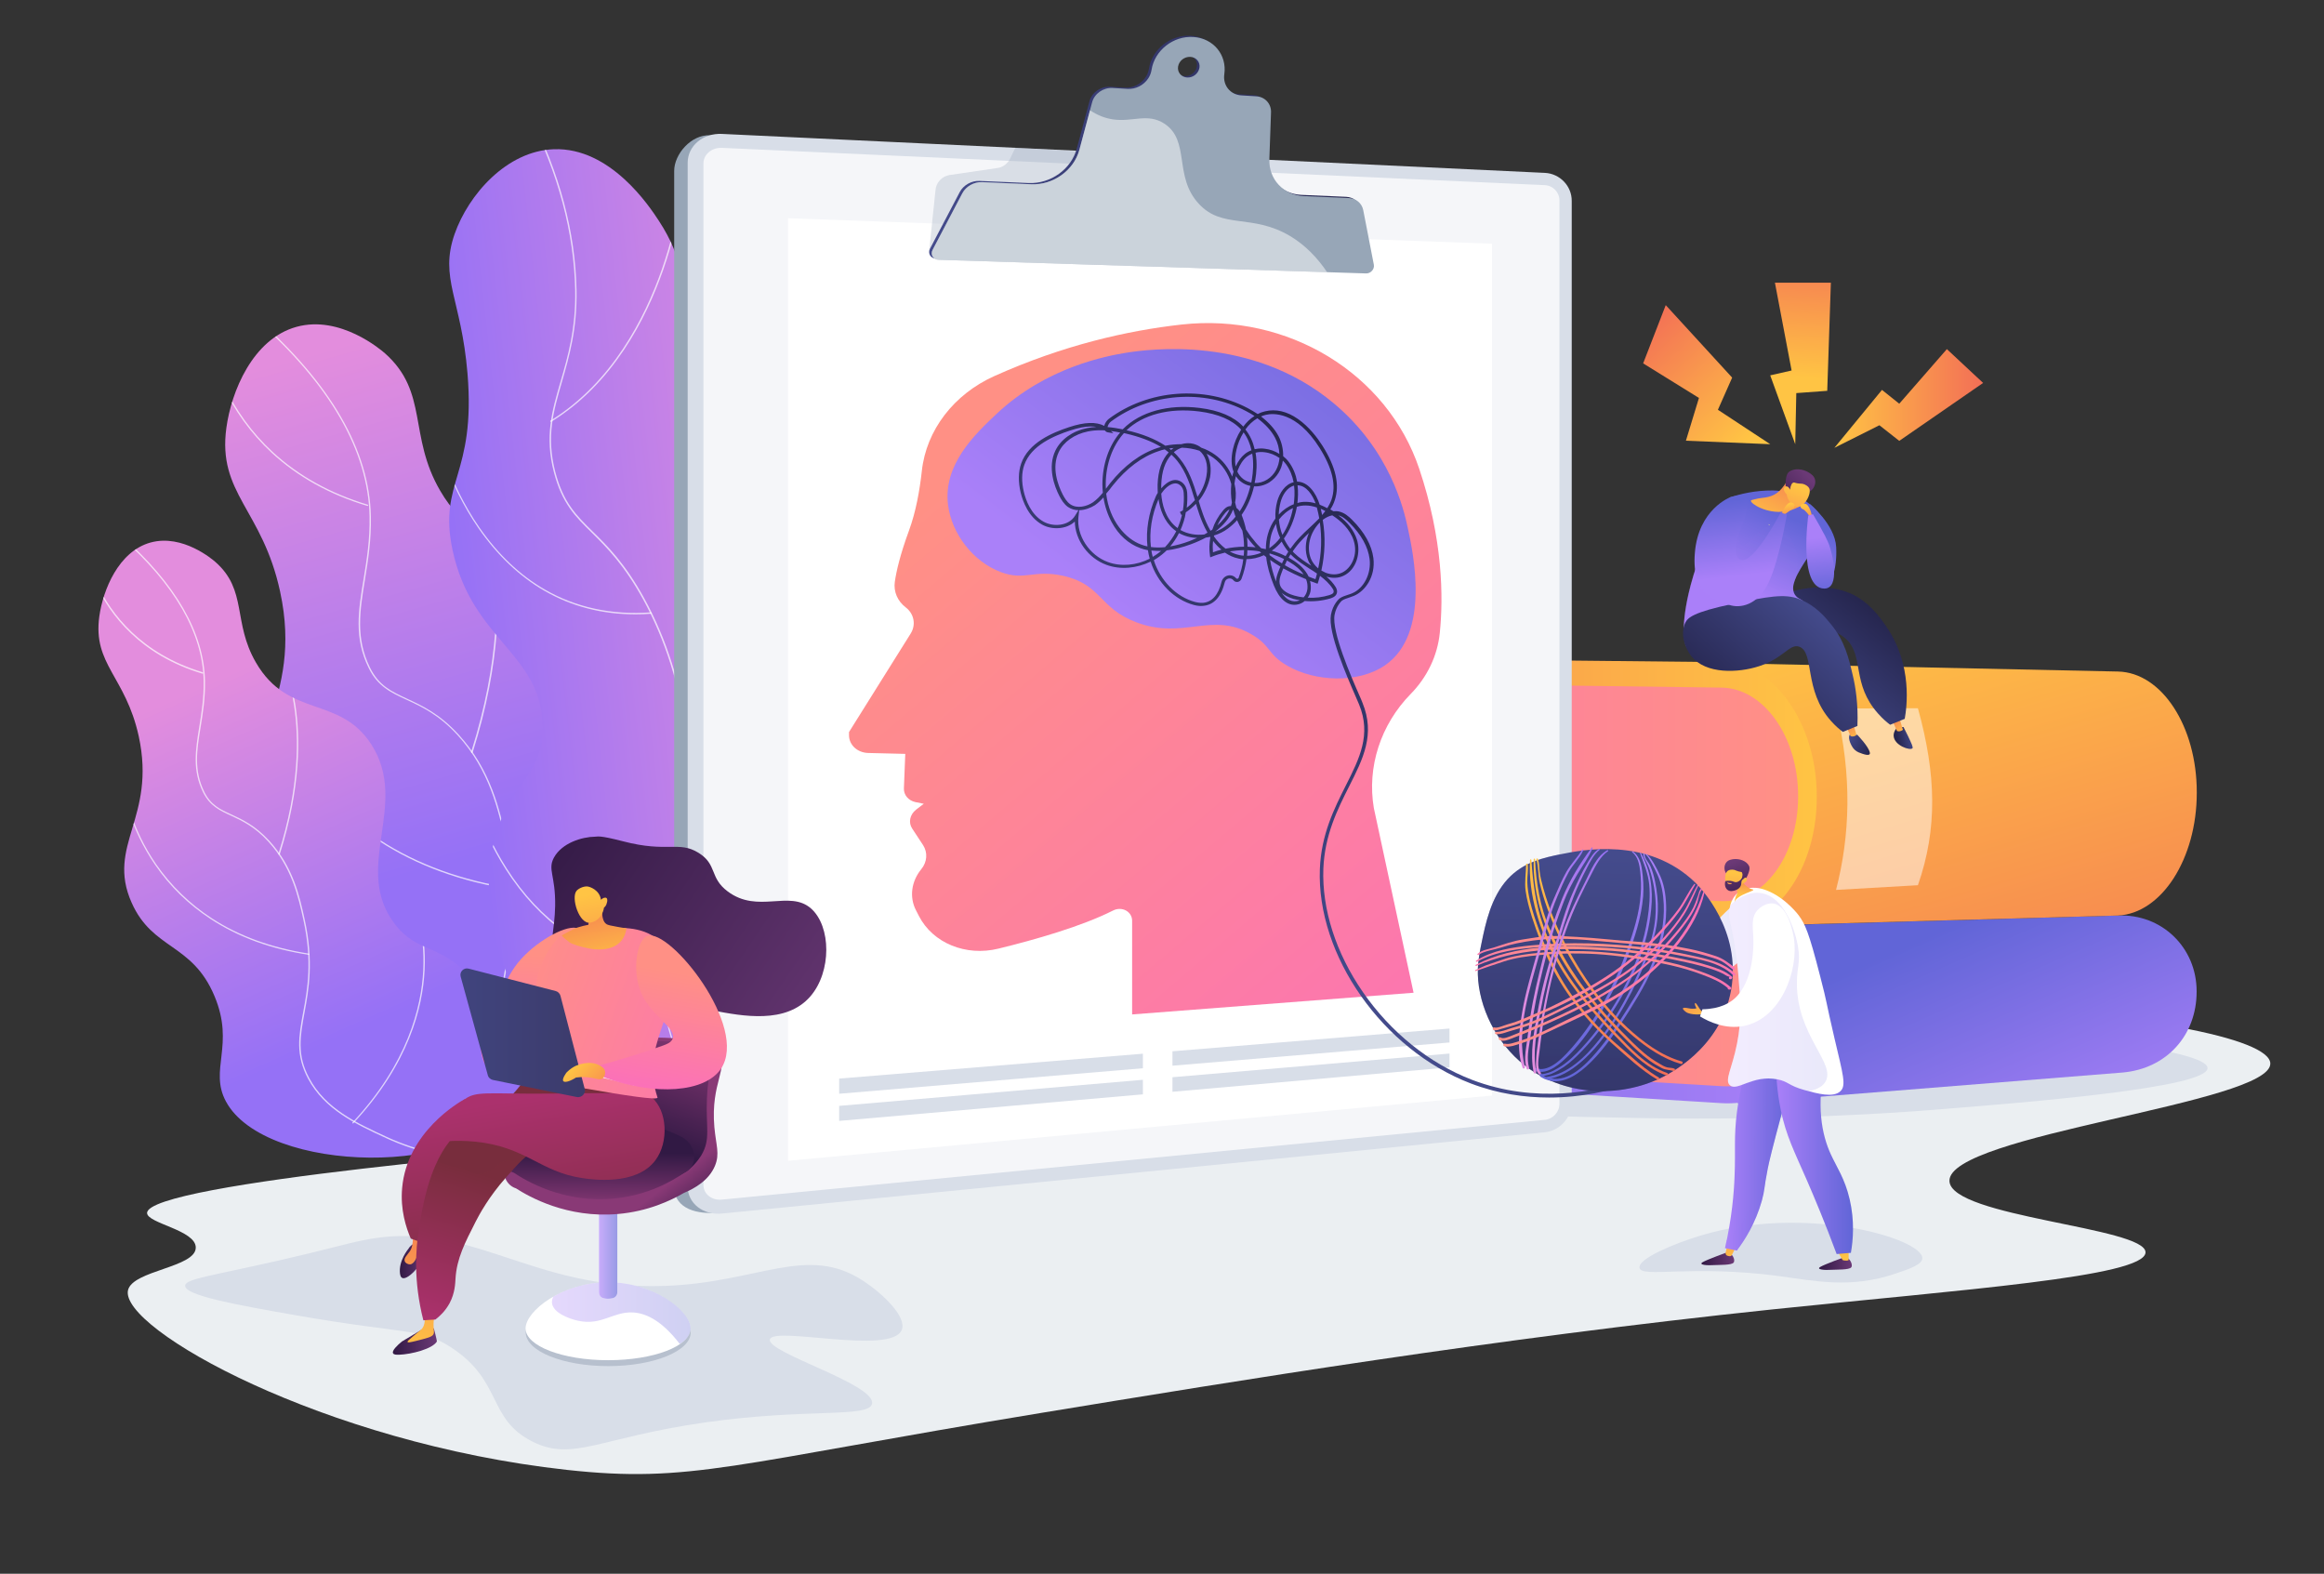 <?xml version="1.0" encoding="utf-8"?>
<!-- Generator: Adobe Illustrator 23.1.1, SVG Export Plug-In . SVG Version: 6.00 Build 0)  -->
<svg version="1.1" id="vector" xmlns="http://www.w3.org/2000/svg" xmlns:xlink="http://www.w3.org/1999/xlink" x="0px" y="0px"
	 viewBox="0 0 1532.6 1037.7" style="enable-background:new 0 0 1532.6 1037.7;" xml:space="preserve">
<rect x="0" y="0" width="1532.6" height="1037.7" fill="#333333" stroke="none"/>
<style type="text/css">
	.st0{fill:#EBEFF2;}
	.st1{fill:#D8DEE8;}
	.st2{clip-path:url(#SVGID_3_);}
	.st3{opacity:0.7;fill:#FFFFFF;}
	.st4{clip-path:url(#SVGID_6_);}
	.st5{clip-path:url(#SVGID_9_);}
	.st6{fill:url(#SVGID_10_);}
	.st7{fill:url(#SVGID_11_);}
	.st8{fill:url(#SVGID_12_);}
	.st9{fill:url(#SVGID_13_);}
	.st10{fill:url(#SVGID_14_);}
	.st11{fill:url(#SVGID_15_);}
	.st12{opacity:0.5;fill:#FFFFFF;}
	.st13{fill:#97A6B7;}
	.st14{opacity:0.74;fill:#FFFFFF;}
	.st15{fill:#FFFFFF;}
	.st16{opacity:0.3;fill:#97A6B7;}
	.st17{fill:url(#SVGID_16_);}
	.st18{fill:url(#SVGID_17_);}
	.st19{fill:url(#SVGID_18_);}
	.st20{fill:url(#SVGID_19_);}
	.st21{fill:url(#SVGID_20_);}
	.st22{fill:url(#SVGID_21_);}
	.st23{fill:url(#SVGID_22_);}
	.st24{fill:url(#SVGID_23_);}
	.st25{fill:url(#SVGID_24_);}
	.st26{fill:url(#SVGID_25_);}
	.st27{fill:url(#SVGID_26_);}
	.st28{fill:url(#SVGID_27_);}
	.st29{opacity:0.3;fill:url(#SVGID_28_);}
	.st30{fill:url(#SVGID_29_);}
	.st31{fill:url(#SVGID_30_);}
	.st32{fill:#B3B3B3;}
	.st33{fill:url(#SVGID_31_);}
	.st34{fill:url(#SVGID_32_);}
	.st35{fill:url(#SVGID_33_);}
	.st36{fill:url(#SVGID_34_);}
	.st37{fill:url(#SVGID_35_);}
	.st38{fill:url(#SVGID_36_);}
	.st39{fill:url(#SVGID_37_);}
	.st40{fill:url(#SVGID_38_);}
	.st41{opacity:0.3;fill:url(#SVGID_39_);}
	.st42{fill:url(#SVGID_40_);}
	.st43{fill:url(#SVGID_41_);}
	.st44{fill:url(#SVGID_42_);}
	.st45{opacity:0.15;fill:url(#SVGID_43_);}
	.st46{fill:url(#SVGID_44_);}
	.st47{fill:url(#SVGID_45_);}
	.st48{fill:url(#SVGID_46_);}
	.st49{fill:url(#SVGID_47_);}
	.st50{fill:url(#SVGID_48_);}
	.st51{fill:url(#SVGID_49_);}
	.st52{opacity:0.3;fill:url(#SVGID_50_);}
	.st53{fill:url(#SVGID_51_);}
	.st54{fill:url(#SVGID_52_);}
	.st55{fill:url(#SVGID_53_);}
	.st56{fill:url(#SVGID_54_);}
	.st57{fill:url(#SVGID_55_);}
	.st58{fill:url(#SVGID_56_);}
	.st59{fill:url(#SVGID_57_);}
	.st60{fill:url(#SVGID_58_);}
	.st61{fill:url(#SVGID_59_);}
	.st62{fill:url(#SVGID_60_);}
	.st63{fill:url(#SVGID_61_);}
	.st64{fill:url(#SVGID_62_);}
	.st65{fill:url(#SVGID_63_);}
	.st66{fill:url(#SVGID_64_);}
	.st67{fill:url(#SVGID_65_);}
	.st68{fill:url(#SVGID_66_);}
	.st69{fill:url(#SVGID_67_);}
	.st70{fill:url(#SVGID_68_);}
	.st71{opacity:0.15;fill:url(#SVGID_69_);}
	.st72{fill:url(#SVGID_70_);}
	.st73{fill:#B7C0CE;}
	.st74{opacity:0.3;fill:url(#SVGID_71_);}
	.st75{opacity:0.65;fill:url(#SVGID_72_);}
	.st76{fill:url(#SVGID_73_);}
	.st77{fill:url(#SVGID_74_);}
	.st78{fill:url(#SVGID_75_);}
	.st79{fill:url(#SVGID_76_);}
	.st80{fill:url(#SVGID_77_);}
	.st81{fill:url(#SVGID_78_);}
	.st82{fill:url(#SVGID_79_);}
	.st83{fill:url(#SVGID_80_);}
	.st84{fill:url(#SVGID_81_);}
	.st85{fill:url(#SVGID_82_);}
	.st86{fill:url(#SVGID_83_);}
	.st87{opacity:0.3;fill:url(#SVGID_84_);}
	.st88{fill:url(#SVGID_85_);}
	.st89{fill:url(#SVGID_86_);}
	.st90{fill:#F4F7FA;}
	.st91{fill:url(#SVGID_87_);}
	.st92{fill:url(#SVGID_88_);}
	.st93{fill:url(#SVGID_89_);}
	.st94{fill:url(#SVGID_90_);}
	.st95{fill:url(#SVGID_91_);}
	.st96{fill:url(#SVGID_92_);}
	.st97{fill:url(#SVGID_93_);}
	.st98{fill:url(#SVGID_94_);}
</style>
<g>
	<path class="st0" d="M397.1,755.2c-22.3,1.8-300.7,24.6-300.1,44.7c0.2,6.8,32.1,11.2,32.1,22.7c0.1,13.2-41.7,15-44.7,28.2
		C78.9,876,213.1,951.5,373.6,969.2c82,9,108.5-3.9,313.4-37.6c131-21.5,296.2-48.7,481.9-68.2c123.2-12.9,245.8-21.4,246-37.6
		c0.2-16.6-128.4-23.3-129.3-47c-1.2-30.7,212.4-51.2,211.6-77.6c-0.5-16.5-84.6-33.5-223.3-40C929.9,645.1,820.8,720.3,397.1,755.2
		z"/>
	<path class="st1" d="M183.2,831.3c-44.9,10.2-61,12-61.1,16.5c-0.2,6.5,34.3,12.7,73.7,19.6c72.3,12.6,82.1,8.2,101.9,21.2
		c33.8,22.1,23.7,47,53.3,61.9c26.8,13.5,43.8-2.5,113.6-12.5c67.6-9.7,108.8-2.8,110.5-12.5c2.2-12.9-69.7-33.6-67.4-42.3
		c2.4-9,80.2,10.6,87-6.3c3.5-8.8-13.2-24.3-25.1-32.1c-37.2-24.7-69.1,0.9-130.9,3.1c-90.6,3.3-128.4-45.5-200.6-29.8
		C228.1,820.1,216.4,823.7,183.2,831.3z"/>
	<path class="st1" d="M1121.2,814.8c-16.8,5.1-41.1,15.1-40,21.2c1.3,6.9,34.1-2.3,92.5,5.5c22.9,3.1,46.8,8.3,76-1.6
		c9.9-3.3,17.9-6.1,18-10.2C1268.1,816.8,1190.8,793.7,1121.2,814.8z"/>
	<path class="st1" d="M998.2,732.5c0.5,3.2,27.7,3.7,82.3,4.7c99,1.8,172.7-3.6,195.9-5.5c60.3-4.8,179.4-14.3,179.4-27.4
		c0-10.2-71-18.1-84.6-19.6C1178.9,663.3,996,718.4,998.2,732.5z"/>
	<g>
		<g>
			<defs>
				<path id="SVGID_1_" d="M518.6,719.7c14.9-33.2-8.5-83.2-33.6-111.2c-29.2-32.7-49-22.4-69.7-49.6
					c-38.7-50.7,13.8-107.3-21.1-161.5c-28.6-44.3-74.5-23.3-103.9-73.8c-21.2-36.4-7.5-64.9-36.4-90.6
					c-2.5-2.2-29.5-25.4-58.3-17.5c-29.1,8-43.1,43-46.3,66.5c-6,43.4,23.7,53.9,35.4,108c16,73.7-29.5,97.9-6.5,149.7
					c19,42.8,54.4,36.1,74.6,84c18.7,44.4-5.1,66.3,10.4,95C298.8,784.6,488.3,787.4,518.6,719.7z"/>
			</defs>
			<linearGradient id="SVGID_2_" gradientUnits="userSpaceOnUse" x1="239.441" y1="221.747" x2="335.197" y2="558.542">
				<stop  offset="3.597120e-03" style="stop-color:#E38DDD"/>
				<stop  offset="1" style="stop-color:#9571F6"/>
			</linearGradient>
			<use xlink:href="#SVGID_1_"  style="overflow:visible;fill:url(#SVGID_2_);"/>
			<clipPath id="SVGID_3_">
				<use xlink:href="#SVGID_1_"  style="overflow:visible;"/>
			</clipPath>
			<g class="st2">
				<path class="st3" d="M498.4,771.3c-32,0-62.6-6.6-90.9-19.7c-27.1-12.5-55.2-25.5-70.1-53.5c-11.3-21.3-8.2-38.1-4.3-59.4
					c3.8-20.5,8.5-45.9,0.3-83.2c-4.7-21.2-10.5-47.7-31.8-70.9c-12.4-13.5-23.6-18.6-33.5-23.2c-10.2-4.7-19-8.7-25-21
					c-9.7-19.7-6.8-37.8-3.3-58.7c2.1-12.8,4.2-26,3.9-41.3c-0.9-43.1-26.1-86.9-75.1-130.1c-0.2-0.2-0.2-0.4,0-0.6
					c0.2-0.2,0.4-0.2,0.6,0c49.1,43.4,74.5,87.4,75.4,130.8c0.3,15.4-1.8,28.7-3.9,41.5c-3.4,20.8-6.3,38.7,3.3,58.2
					c5.9,12,14.1,15.7,24.6,20.6c9.9,4.6,21.2,9.8,33.7,23.4c21.5,23.4,27.3,50,32,71.3c8.2,37.4,3.5,63-0.3,83.5
					c-3.9,21.1-7,37.8,4.2,58.8c14.8,27.7,42.7,40.6,69.7,53.1c28.3,13,58.7,19.7,90.6,19.7c0.3,0,0.5,0,0.8,0c0,0,0,0,0,0
					c0.2,0,0.4,0.2,0.4,0.4c0,0.2-0.2,0.4-0.4,0.4C498.9,771.3,498.6,771.3,498.4,771.3z"/>
				<path class="st3" d="M311.1,496.5c0,0-0.1,0-0.1,0c-0.2-0.1-0.4-0.3-0.3-0.6c19.2-60.6,18.3-105.7,14.2-132.9
					c-4.5-29.5-13.6-44.8-13.6-45c-0.1-0.2-0.1-0.5,0.2-0.6c0.2-0.1,0.5-0.1,0.6,0.2c0.1,0.2,9.3,15.6,13.8,45.2
					c4.1,27.3,5,72.6-14.2,133.4C311.4,496.3,311.2,496.5,311.1,496.5z"/>
				<path class="st3" d="M338,586.6C338,586.6,338,586.6,338,586.6c-33.7-5.1-63.3-15.9-88.1-32.1c-19.9-13-36.8-29.4-50.2-48.8
					c-22.8-33.1-27.7-63.8-27.8-64.1c0-0.2,0.1-0.5,0.4-0.5c0.2,0,0.5,0.1,0.5,0.4c0,0.3,4.9,30.9,27.7,63.8
					c13.3,19.3,30.1,35.6,49.9,48.5c24.7,16.1,54.2,26.8,87.7,31.9c0.2,0,0.4,0.3,0.4,0.5C338.4,586.4,338.2,586.6,338,586.6z"/>
				<path class="st3" d="M377.7,738.4c-0.1,0-0.2,0-0.3-0.1c-0.2-0.2-0.2-0.4,0-0.6c21.9-23.5,38.5-48.5,49.2-74.2
					c8.6-20.6,13.4-41.7,14.5-62.7c1.8-35.8-8.3-59.4-8.4-59.6c-0.1-0.2,0-0.5,0.2-0.6c0.2-0.1,0.5,0,0.6,0.2
					c0.1,0.2,10.3,24,8.5,60c-1,21.2-5.9,42.4-14.5,63c-10.8,25.8-27.4,50.9-49.4,74.5C377.9,738.3,377.8,738.4,377.7,738.4z"/>
				<path class="st3" d="M242.4,333.6c0,0-0.1,0-0.1,0c-24.8-7.4-46-19.2-63.1-35c-13.7-12.7-24.7-27.9-32.9-45.4
					c-13.9-29.7-14.5-55.7-14.5-56c0-0.2,0.2-0.4,0.4-0.4c0.3,0,0.4,0.2,0.5,0.4c0,0.3,0.6,26.2,14.4,55.7
					c8.1,17.3,19.1,32.5,32.7,45.1c17,15.7,38.1,27.4,62.7,34.8c0.2,0.1,0.4,0.3,0.3,0.6C242.7,333.4,242.5,333.6,242.4,333.6z"/>
			</g>
		</g>
	</g>
	<g>
		<g>
			<defs>
				<path id="SVGID_4_" d="M336,727c10.9-24.3-6.3-60.9-24.6-81.5c-21.4-24-35.9-16.4-51.1-36.3c-28.3-37.1,10.1-78.6-15.4-118.3
					c-20.9-32.5-54.6-17-76.1-54c-15.5-26.7-5.5-47.6-26.7-66.3c-1.8-1.6-21.6-18.6-42.7-12.9c-21.3,5.8-31.5,31.5-33.9,48.7
					c-4.4,31.8,17.3,39.5,26,79.1c11.7,54-21.6,71.7-4.7,109.7c13.9,31.3,39.9,26.5,54.6,61.5c13.7,32.5-3.7,48.6,7.6,69.6
					C175,774.6,313.8,776.5,336,727z"/>
			</defs>
			<linearGradient id="SVGID_5_" gradientUnits="userSpaceOnUse" x1="127.727" y1="453.514" x2="229.568" y2="681.886">
				<stop  offset="3.597120e-03" style="stop-color:#E38DDD"/>
				<stop  offset="1" style="stop-color:#9571F6"/>
			</linearGradient>
			<use xlink:href="#SVGID_4_"  style="overflow:visible;fill:url(#SVGID_5_);"/>
			<clipPath id="SVGID_6_">
				<use xlink:href="#SVGID_4_"  style="overflow:visible;"/>
			</clipPath>
			<g class="st4">
				<path class="st3" d="M321.2,764.9c-23.4,0-45.9-4.9-66.7-14.5c-19.9-9.2-40.5-18.7-51.4-39.2c-8.3-15.6-6.1-28-3.2-43.6
					c2.8-15,6.2-33.6,0.2-60.9c-3.4-15.5-7.7-34.9-23.3-51.9c-9.1-9.9-17.3-13.6-24.5-17c-7.5-3.4-13.9-6.4-18.4-15.4
					c-7.1-14.5-5-27.7-2.5-43.1c1.5-9.4,3.1-19,2.9-30.3c-0.6-31.6-19.1-63.6-54.9-95.2c-0.2-0.2-0.2-0.4,0-0.6
					c0.2-0.2,0.4-0.2,0.6,0c36,31.8,54.6,64.1,55.2,95.9c0.2,11.3-1.4,21-2.9,30.4c-2.5,15.2-4.6,28.3,2.4,42.6
					c4.3,8.7,10.3,11.5,18,15c7.3,3.4,15.6,7.2,24.8,17.2c15.8,17.2,20.1,36.6,23.5,52.3c6,27.4,2.6,46.2-0.2,61.2
					c-2.8,15.5-5.1,27.7,3.1,43c10.8,20.3,31.3,29.7,51,38.8c20.9,9.6,43.3,14.5,66.9,14.4c0,0,0,0,0,0c0.2,0,0.4,0.2,0.4,0.4
					c0,0.2-0.2,0.4-0.4,0.4C321.5,764.9,321.4,764.9,321.2,764.9z"/>
				<path class="st3" d="M184,563.6c0,0-0.1,0-0.1,0c-0.2-0.1-0.4-0.3-0.3-0.6c14.1-44.3,13.4-77.4,10.4-97.3
					c-3.3-21.6-9.9-32.8-10-32.9c-0.1-0.2-0.1-0.5,0.2-0.6c0.2-0.1,0.5-0.1,0.6,0.2c0.1,0.1,6.8,11.5,10.1,33.2
					c3,20,3.7,53.2-10.4,97.7C184.3,563.4,184.1,563.6,184,563.6z"/>
				<path class="st3" d="M203.7,629.6C203.7,629.6,203.7,629.6,203.7,629.6c-24.7-3.7-46.4-11.6-64.6-23.5
					c-14.6-9.5-27-21.5-36.8-35.8c-16.7-24.2-20.3-46.8-20.4-47c0-0.2,0.1-0.5,0.4-0.5c0.2,0,0.5,0.1,0.5,0.4
					c0,0.2,3.6,22.6,20.2,46.7c9.8,14.1,22.1,26.1,36.5,35.5c18.1,11.8,39.7,19.6,64.2,23.4c0.2,0,0.4,0.3,0.4,0.5
					C204.1,629.4,203.9,629.6,203.7,629.6z"/>
				<path class="st3" d="M232.8,740.8c-0.1,0-0.2,0-0.3-0.1c-0.2-0.2-0.2-0.4,0-0.6c36.3-38.9,45.4-76,46.6-100.2
					c1.3-26.2-6.1-43.5-6.1-43.7c-0.1-0.2,0-0.5,0.2-0.6c0.2-0.1,0.5,0,0.6,0.2c0.1,0.2,7.5,17.6,6.2,44
					c-1.2,24.4-10.3,61.6-46.9,100.8C233,740.7,232.9,740.8,232.8,740.8z"/>
				<path class="st3" d="M133.6,444.2c0,0-0.1,0-0.1,0c-41.1-12.3-61-38.9-70.4-59c-10.2-21.8-10.6-40.9-10.6-41.1
					c0-0.2,0.2-0.4,0.4-0.4c0,0,0,0,0,0c0.2,0,0.4,0.2,0.4,0.4c0,0.2,0.5,19.1,10.6,40.7c9.3,19.9,29,46.2,69.8,58.5
					c0.2,0.1,0.4,0.3,0.3,0.6C134,444.1,133.8,444.2,133.6,444.2z"/>
			</g>
		</g>
	</g>
	<g>
		<g>
			<defs>
				<path id="SVGID_7_" d="M531.4,758.8c34.7-19.5,48.6-66.6,45.9-102.6c-4.2-55.5-46.1-59.9-57.5-118.7
					c-12.1-62.6,30.8-80.5,16.8-139.5c-12.9-54.1-50.7-46.4-74.5-109.2c-24-63.1,5.1-93.4-27.6-143.2c-6.2-9.5-31.9-48.5-69.2-47.2
					c-31.2,1.1-56.4,30-65.5,55.9c-10.2,29.3,4.4,42.6,8.5,92c5.6,67.5-19.4,71-9.9,116.2c12.8,60.4,59.6,68.2,59.4,117.7
					c-0.1,33.3-23.1,35.9-32.3,75.9c-13.2,57.2,17.7,121.8,60,160C391,721,471.8,792.3,531.4,758.8z"/>
			</defs>
			
				<linearGradient id="SVGID_8_" gradientUnits="userSpaceOnUse" x1="-2289.801" y1="605.164" x2="-2043.479" y2="605.164" gradientTransform="matrix(-0.994 0.109 0.109 0.994 -1790.561 67.288)">
				<stop  offset="3.597120e-03" style="stop-color:#E38DDD"/>
				<stop  offset="1" style="stop-color:#9571F6"/>
			</linearGradient>
			<use xlink:href="#SVGID_7_"  style="overflow:visible;fill:url(#SVGID_8_);"/>
			<clipPath id="SVGID_9_">
				<use xlink:href="#SVGID_7_"  style="overflow:visible;"/>
			</clipPath>
			<g class="st5">
				<path class="st3" d="M512,780.4c-0.1,0-0.2,0-0.3-0.1c-46.2-39.6-71.5-81.9-75-125.7c-1.7-20.8,2.3-33.7,6.8-48.7
					c4.5-14.9,9.6-31.7,11.1-60.7c0.5-9.6,1.7-32-2-60c-4.3-33-13.9-63.3-28.5-90c-12.7-23.1-24.5-34.7-33.9-44
					c-10.9-10.7-19.5-19.2-24.9-39.7c-6.2-23.8-1.3-40.6,4.4-60c4.7-16.2,10.1-34.6,9.6-60.3c-0.8-38-11.1-76.7-30.7-115.3
					c-0.1-0.2,0-0.5,0.2-0.6c0.2-0.1,0.5,0,0.6,0.2c19.7,38.6,30,77.5,30.8,115.6c0.5,25.9-4.9,44.3-9.6,60.6
					c-5.6,19.3-10.5,36-4.4,59.5c5.3,20.2,13.8,28.6,24.6,39.2c9.5,9.3,21.3,20.9,34.1,44.2c14.7,26.8,24.3,57.1,28.6,90.3
					c3.6,28,2.5,50.5,2,60.1c-1.5,29.1-6.6,46-11.2,61c-4.5,14.9-8.4,27.7-6.8,48.4c3.5,43.6,28.6,85.7,74.7,125.1
					c0.2,0.2,0.2,0.4,0,0.6C512.2,780.3,512.1,780.4,512,780.4z"/>
				<path class="st3" d="M363.3,278.2c-0.1,0-0.3-0.1-0.4-0.2c-0.1-0.2-0.1-0.5,0.1-0.6c40.7-25.1,62.3-68,73.4-99.6
					c12-34.3,14.3-62.9,14.4-63.2c0-0.2,0.2-0.4,0.5-0.4c0.2,0,0.4,0.2,0.4,0.5c0,0.3-2.4,29.1-14.4,63.4
					c-11.1,31.7-32.9,74.8-73.8,100C363.4,278.1,363.4,278.2,363.3,278.2z"/>
				<path class="st3" d="M419.1,405.1c-22,0-42.1-5.2-60-15.5c-16.5-9.5-31.1-23.4-43.5-41.2c-21-30.3-28.2-62.1-28.3-62.4
					c-0.1-0.2,0.1-0.5,0.3-0.5c0.2-0.1,0.5,0.1,0.5,0.3c0.1,0.3,7.2,31.9,28.1,62.1c12.3,17.7,26.8,31.5,43.2,40.9
					c20.5,11.8,44,16.8,69.8,15c0.2,0,0.5,0.2,0.5,0.4c0,0.2-0.2,0.5-0.4,0.5C425.9,405,422.5,405.1,419.1,405.1z"/>
				<path class="st3" d="M451.9,469.2c-0.2,0-0.3-0.1-0.4-0.2c-0.1-0.2,0-0.5,0.2-0.6c20.8-11.8,36.9-27.1,48-45.3
					c8.9-14.6,14.6-31.1,16.9-49.1c4-30.7-3.3-55.4-3.4-55.6c-0.1-0.2,0.1-0.5,0.3-0.6c0.2-0.1,0.5,0.1,0.6,0.3
					c0.1,0.2,7.4,25.1,3.4,56c-2.3,18.1-8.1,34.8-17,49.5c-11.2,18.4-27.4,33.7-48.3,45.6C452.1,469.2,452,469.2,451.9,469.2z"/>
				<path class="st3" d="M437,637.7C437,637.7,437,637.7,437,637.7c-24-1.9-45.6-9.5-64.4-22.7c-15-10.5-28.1-24.6-39.1-41.8
					c-18.7-29.3-24.6-57.9-24.7-58.2c0-0.2,0.1-0.5,0.3-0.5c0.2,0,0.5,0.1,0.5,0.3c0.1,0.3,6,28.8,24.6,57.9
					c10.9,17.1,24,31.1,38.9,41.5c18.6,13.1,40.1,20.6,63.9,22.5c0.2,0,0.4,0.2,0.4,0.5C437.5,637.5,437.3,637.7,437,637.7z"/>
				<path class="st3" d="M466.7,731.9c-0.2,0-0.4-0.1-0.4-0.3c-0.1-0.2,0.1-0.5,0.3-0.5c20.4-5.3,37.9-16.2,52-32.4
					c11.3-13,20.4-29.4,27.1-48.7c11.5-33,12-63.6,12-63.9c0-0.2,0.2-0.5,0.4-0.4c0.2,0,0.4,0.2,0.4,0.4c0,0.3-0.5,31-12,64.1
					c-6.8,19.5-16,36-27.3,49c-14.2,16.3-31.9,27.3-52.5,32.6C466.8,731.9,466.8,731.9,466.7,731.9z"/>
			</g>
		</g>
	</g>
	<g>
		
			<linearGradient id="SVGID_10_" gradientUnits="userSpaceOnUse" x1="-3370.424" y1="777.683" x2="-3300.365" y2="618.333" gradientTransform="matrix(-1 0 0 1 -2032.381 0)">
			<stop  offset="0" style="stop-color:#AA80F9"/>
			<stop  offset="0.996" style="stop-color:#6165D7"/>
		</linearGradient>
		<path class="st6" d="M1135.3,611.1l261.3-7.4c29-1.3,52,21.1,52,49.9v0.3c0,28.8-19.8,50.7-48.7,53.3L1146,727.5L1135.3,611.1z"/>
		<g>
			
				<linearGradient id="SVGID_11_" gradientUnits="userSpaceOnUse" x1="-3219.285" y1="659.989" x2="-2725.766" y2="659.989" gradientTransform="matrix(-1 0 0 1 -2032.381 0)">
				<stop  offset="0" style="stop-color:#FF9085"/>
				<stop  offset="1" style="stop-color:#FB6FBB"/>
			</linearGradient>
			<path class="st7" d="M693.4,695.1l445.5,26.9c26.4,1.6,48-17.1,48-41.9v-16.8c0-24.7-21.6-45.7-48-46.8l-445.5-18.6V695.1z"/>
			
				<linearGradient id="SVGID_12_" gradientUnits="userSpaceOnUse" x1="-3230.524" y1="660.192" x2="-2716.572" y2="660.192" gradientTransform="matrix(-1 0 0 1 -2032.381 0)">
				<stop  offset="0" style="stop-color:#AA80F9"/>
				<stop  offset="0.996" style="stop-color:#6165D7"/>
			</linearGradient>
			<path class="st8" d="M689.3,700l446,27.4c34.5,2.1,62.8-22.4,62.8-54.7v-0.4c0-32.3-28.4-59.8-62.8-61.2l-446-18.2
				c-2.8-0.1-5.1,2.1-5.1,5c0,2.9,2.3,5.3,5.1,5.4l446,19.1c27.8,1.2,50.5,23.3,50.5,49.3v0.4c0,26-22.8,45.8-50.5,44.1l-446-26.5
				c-2.8-0.2-5.1,2-5.1,4.9C684.2,697.4,686.5,699.9,689.3,700z"/>
		</g>
		
			<linearGradient id="SVGID_13_" gradientUnits="userSpaceOnUse" x1="-3278.137" y1="389.822" x2="-3389.558" y2="765.137" gradientTransform="matrix(-1 0 0 1 -2032.381 0)">
			<stop  offset="0" style="stop-color:#FFC444"/>
			<stop  offset="0.996" style="stop-color:#F36F56"/>
		</linearGradient>
		<path class="st9" d="M1129.8,437.1l266.9,5.7c29,0.6,52,36.3,52,79.5v0.5c0,43.3-23.1,79.5-52,80.9l-253.9,7.1L1129.8,437.1z"/>
		<g>
			
				<linearGradient id="SVGID_14_" gradientUnits="userSpaceOnUse" x1="-3219.285" y1="520.623" x2="-2725.766" y2="520.623" gradientTransform="matrix(-1 0 0 1 -2032.381 0)">
				<stop  offset="0" style="stop-color:#FF9085"/>
				<stop  offset="1" style="stop-color:#FB6FBB"/>
			</linearGradient>
			<path class="st10" d="M693.4,585.3l421.7,16.6c39.4,1.6,71.8-27.3,71.8-64.4v-25.2c0-37.1-32.4-67.6-71.8-68.1l-421.7-4.9V585.3z
				"/>
			
				<linearGradient id="SVGID_15_" gradientUnits="userSpaceOnUse" x1="-3230.524" y1="521.561" x2="-2716.572" y2="521.561" gradientTransform="matrix(-1 0 0 1 -2032.381 0)">
				<stop  offset="0" style="stop-color:#FFC444"/>
				<stop  offset="0.996" style="stop-color:#F36F56"/>
			</linearGradient>
			<path class="st11" d="M689.3,592.9l446,18.2c34.5,1.4,62.8-36.9,62.8-85.4v-0.5c0-48.5-28.4-88.3-62.8-88.6l-446-4.6
				c-2.8,0-5.1,3.4-5.1,7.7c0,4.3,2.3,7.8,5.1,7.8l446,5.9c27.8,0.4,50.5,32.4,50.5,71.4v0.5c0,39-22.8,69.9-50.5,68.9l-446-16.9
				c-2.8-0.1-5.1,3.3-5.1,7.6S686.5,592.8,689.3,592.9z"/>
		</g>
		<path class="st12" d="M1210.8,586.8l54-3.1c13-37.2,12.1-73,0-116.7l-54,0.2C1221.6,511.8,1220,551.2,1210.8,586.8z"/>
	</g>
	<g>
		<path class="st13" d="M1009.9,119.3L468.3,89.2c-12.5-0.6-23.7,12.5-23.7,23.5v669.8c0,15.2,16.2,18.3,28.7,17.1l536.7-52.6
			c9.8-1,17.7-9.6,17.7-19.2v-590C1027.7,128,1019.8,119.8,1009.9,119.3z"/>
		<path class="st1" d="M1018.9,114L476.1,88.3c-12.5-0.6-22.6,7.9-22.6,19v675.1c0,11.1,10.2,19,22.6,17.8l542.7-53.6
			c9.8-1,17.7-9.7,17.7-19.4V132.5C1036.6,122.7,1028.7,114.5,1018.9,114z"/>
		<path class="st14" d="M476.1,791c-6.7,0.7-12.2-3.7-12.2-9.6V107.8c0-6,5.5-10.6,12.2-10.3l542.7,24.6c5.3,0.2,9.6,4.7,9.6,10
			v595.8c0,5.3-4.3,10-9.6,10.5L476.1,791z"/>
		<polygon class="st15" points="983.9,722.4 519.7,765.4 519.7,143.9 983.9,160.7 		"/>
		<path class="st16" d="M798.2,163.7l-185.5,2.2l4.2-40.2c0.3-5.2,4.2-9.5,9.4-10.3l31.4-4.6c3.7-0.5,6.9-2.9,8.5-6.3l3.4-7.1
			l82.2,4.9L798.2,163.7z"/>
		<linearGradient id="SVGID_16_" gradientUnits="userSpaceOnUse" x1="612.691" y1="101.528" x2="904.342" y2="101.528">
			<stop  offset="0" style="stop-color:#444B8C"/>
			<stop  offset="0.996" style="stop-color:#26264F"/>
		</linearGradient>
		<path class="st17" d="M897.3,137.7c-0.9-4.5-4.7-7.7-9.5-7.9l-29.6-1.3c-13.5-0.6-23.3-11.1-22.8-24.4l1.1-30.8
			c0.2-5.7-4-10.3-9.8-10.6l-9.7-0.6c-7.4-0.4-12.4-6.7-11.3-14c1.8-12.7-7.2-23.7-20.4-24.5c-13.2-0.9-25.6,8.8-27.6,21.7
			c-0.3,1.9-1,3.8-2.1,5.5c-3.1,4.7-8.4,7.3-13.7,7l-10-0.6c-6.1-0.3-11.9,3.8-13.4,9.5L710.1,98c-3.6,13.5-17.2,23.3-31.7,22.7
			l-32.5-1.4c-5.3-0.2-10.6,2.8-13,7.4l-19.6,37.3c-1.6,3.1,0.4,6.4,3.9,6.5l282,9c3.1,0.1,5.7-2.9,5.1-5.8L897.3,137.7z
			 M781.2,50.2c-3.9-0.2-6.6-3.5-6-7.2s4.2-6.6,8.1-6.4c3.9,0.2,6.6,3.5,6,7.2C788.7,47.6,785.1,50.5,781.2,50.2z"/>
		<path class="st13" d="M899,138.5c-0.9-4.5-4.7-7.7-9.5-7.9l-29.6-1.3c-13.5-0.6-23.3-11.1-22.8-24.4l1.1-30.8
			c0.2-5.7-4-10.3-9.8-10.6l-9.7-0.6c-7.4-0.4-12.4-6.7-11.3-14c1.8-12.7-7.2-23.7-20.4-24.5c-13.2-0.9-25.6,8.8-27.6,21.7
			c-0.3,1.9-1,3.8-2.1,5.5c-3.1,4.7-8.4,7.3-13.7,7l-10-0.6c-6.1-0.3-11.9,3.8-13.4,9.5l-8.4,31.3c-3.6,13.5-17.2,23.3-31.7,22.7
			l-32.5-1.4c-5.3-0.2-10.6,2.8-13,7.4l-19.6,37.3c-1.6,3.1,0.4,6.4,3.9,6.5l282,9c3.1,0.1,5.7-2.9,5.1-5.8L899,138.5z M782.9,51.1
			c-3.9-0.2-6.6-3.5-6-7.2c0.6-3.8,4.2-6.6,8.1-6.4c3.9,0.2,6.6,3.5,6,7.2C790.3,48.5,786.8,51.3,782.9,51.1z"/>
		<g>
			<g>
				<polygon class="st1" points="753.7,704.4 553.4,721.2 553.4,711.2 753.7,694.8 				"/>
				<polygon class="st1" points="753.7,721.6 553.4,739.1 553.4,729.2 753.7,712 				"/>
			</g>
			<g>
				<polygon class="st1" points="955.9,687.4 773.2,702.7 773.2,693.2 955.9,678.2 				"/>
				<polygon class="st1" points="955.9,703.8 773.2,719.9 773.2,710.3 955.9,694.7 				"/>
			</g>
		</g>
		<g>
			<path class="st12" d="M850.7,155.6c-25.2-14.9-44.5-4.3-60.1-21.2c-16.8-18-5.5-41.7-22.8-52.9c-11.1-7.2-21-0.8-34-2.8
				c-4.7-0.7-9.8-2.5-15-6l-7,26.1c-3.6,13.5-17.2,23.3-31.7,22.7l-32.5-1.4c-5.3-0.2-10.6,2.8-13,7.4l-19.6,37.3
				c-1.6,3.1,0.4,6.4,3.9,6.5l256.3,8.2C868.6,169.7,860.6,161.5,850.7,155.6z"/>
		</g>
		<g>
			<linearGradient id="SVGID_17_" gradientUnits="userSpaceOnUse" x1="644.815" y1="301.518" x2="1026.511" y2="750.141">
				<stop  offset="0" style="stop-color:#FF9085"/>
				<stop  offset="1" style="stop-color:#FB6FBB"/>
			</linearGradient>
			<path class="st18" d="M932.2,654.6L906,532.8c-4.6-27,4.5-55,24.3-75.2c10.9-11.1,17.7-25.3,19.2-40.3
				c2.4-23.5,2.1-61.6-13.6-108.3c-21.1-62.7-86.5-102.8-156.7-95c-35.8,4-78.1,13.6-123.5,34c-26.5,11.9-44.9,35.5-47.8,62.7
				c-1.4,12.7-3.9,26.8-8.5,39.3c-5.8,15.8-8.3,26.7-9.3,33.7c-0.9,6.4,1.8,12.7,7.2,16.8c5.5,4.2,6.9,11.4,3.3,17.2l-40.7,65v2.1
				c0,6.4,5.5,11.5,12.6,11.7l24.5,0.6l-0.9,22.7c-0.2,4.4,3,8.1,7.6,9.1l5.5,1.1l-5.1,3.9c-4.1,3.2-5.2,8.5-2.5,12.5l7.1,10.8
				c3.2,4.9,2.8,11.2-1.2,16c-6.5,8-7.9,18.3-3.5,26.9l2,3.9c9.2,17.9,31,26.8,52.5,21.5c24.1-5.9,54.7-14.6,75.5-25.1
				c5.9-3,12.6,0.7,12.6,6.7v61.8L932.2,654.6z"/>
			<linearGradient id="SVGID_18_" gradientUnits="userSpaceOnUse" x1="745.022" y1="408.109" x2="929.592" y2="164.579">
				<stop  offset="0" style="stop-color:#AA80F9"/>
				<stop  offset="0.996" style="stop-color:#6165D7"/>
			</linearGradient>
			<path class="st19" d="M700.7,379.6c-19.2-4.1-24.9,3.5-40.5-2.3c-18.7-6.9-32.7-25.7-35-44.4c-3.3-26.6,17.6-46.4,32-60
				c33-31.1,73.1-38.2,84.8-40.2c15.9-2.6,83.7-11.7,137.4,33.1c37.3,31,46.4,70.2,48.9,81.9c3.7,17,15.2,70.1-14.8,90.9
				c-17.8,12.3-46.4,10.9-64.5,0.4c-13.4-7.7-10.6-13.2-23.8-20.8c-26.3-15.2-44.7,4-75.9-7.9C724.4,400.9,726.6,385.2,700.7,379.6z
				"/>
			<linearGradient id="SVGID_19_" gradientUnits="userSpaceOnUse" x1="806.737" y1="597.92" x2="979.462" y2="370.019">
				<stop  offset="0" style="stop-color:#444B8C"/>
				<stop  offset="0.996" style="stop-color:#26264F"/>
			</linearGradient>
			<path class="st20" d="M1021.6,723.7c-15.9,0-33.6-2.4-51.7-9.3c-58-22.2-101.7-84.3-99.5-141.4c0.9-22.8,9.5-39.9,17.1-55
				c9.1-18,16.9-33.6,8.8-53.4c-0.5-1.1-1.2-2.8-2.1-4.9c-6-13.8-18.6-42.6-16.5-54.3c1.3-7.1,5.4-10.5,5.6-10.7l0.1-0.1
				c1.7-1.2,3.7-1.8,5.5-2.4c1-0.3,1.9-0.6,2.8-1c7.7-3.2,12.7-12.9,11.5-22.6c-1-8-5.5-16.1-13.3-23.9c-2.1-2.1-4.5-4.2-7.3-4.9
				c6.1,4.6,10.3,10,12.2,15.9c2.7,8.3,0,19.9-8.9,24c-3.4,1.6-7.3,1.7-11.2,0.5c2.4,2,4.5,4.3,6.2,7c0.4,0.7,0.7,1.5,0.8,2.2
				c0.5,3.7-3.2,4.8-4.4,5.2c-5.4,1.6-11.2,2.2-16.9,1.7c-1.5,1.3-3.3,2.1-5.3,2.4c-6.1,0.9-11.5-3.7-15.1-12.8
				c-2.7-6.7-4.4-12.9-5-18.6c-0.5-0.4-1-0.8-1.5-1.2c-3.7,1.7-7.6,2.6-11.5,2.6c-0.6,4.4-1.7,8.8-3.3,13c-0.4,1-1.3,1.8-2.4,2
				c-1.1,0.2-2.2-0.2-2.9-1.1c-0.8-1-2-1.4-3.3-1.1c-1.2,0.3-2.1,1.2-2.4,2.4c-2.4,9.7-7.2,15-14.3,15.6c-1.9,0.2-3.9,0-6.1-0.6
				c-13-3.5-24-14.6-28.5-28.6c-9.2,4.5-19.9,5.5-29,2.2c-12.2-4.4-20.8-16.4-21-28.6c-5.6,5.3-15.2,5.6-21.6,2
				c-9.1-5.1-12.7-15.4-14.1-21c-1.7-7.2-1.6-13.7,0.3-19.2c4.8-13.8,20.5-20.4,31.8-24.1c10-3.3,17.6-3.6,23-0.8
				c0.4-1.8,1.7-3.6,3-4.6c26-19.4,62.8-22.2,91.6-7.1c2.4,1.3,4.6,2.6,6.6,3.9c1.5-0.8,3.1-1.4,4.9-1.8c7.1-1.7,14.4,0,21.7,5.1
				c7.4,5.2,12.8,12.4,16.1,17.6c8.9,14.1,11.5,25.9,8.1,36c-0.7,2.2-1.7,4.2-2.9,6c0.7,0.4,1.3,0.8,2,1.2c1.3-0.1,2.6-0.1,3.8,0.2
				c3.5,0.8,6.2,3.1,8.6,5.5c8.2,8.2,12.9,16.7,14,25.2c1.5,12.2-5.4,21.8-12.9,24.9c-1,0.4-2,0.7-3,1.1c-1.8,0.6-3.5,1.1-4.9,2.1
				c-0.3,0.3-3.7,3.4-4.8,9.3c-2,11.1,10.8,40.5,16.3,53c0.9,2.1,1.7,3.8,2.1,5c8.5,20.8,0.5,36.8-8.9,55.3
				c-7.5,14.9-16,31.8-16.9,54.1c-1,26.6,8.2,55.5,26.1,81.4c18.3,26.5,43.8,47,71.9,57.8c42.3,16.2,82.5,7.4,102.7,0.8l0.7,2.1
				C1062.3,719.1,1043.6,723.7,1021.6,723.7z M760.9,369.4c4.3,13.5,14.8,24.2,27.1,27.5c2,0.5,3.7,0.7,5.3,0.6
				c6-0.5,10.2-5.2,12.3-13.9c0.5-2,2.1-3.6,4.1-4.1c2-0.5,4.1,0.2,5.5,1.8c0.3,0.4,0.7,0.3,0.9,0.3c0.1,0,0.5-0.1,0.7-0.5
				c1.5-4,2.6-8.1,3.1-12.3c-1.1-0.1-2.1-0.2-3.1-0.5c-3.4-0.7-6.3-2.1-9-3.9c-2.9,0.7-5.7,1.5-8.4,2.6l-1.3,0.5l-0.2-1.4
				c-0.6-3.9-0.4-7.9,0.3-11.9c0-0.1-0.1-0.1-0.1-0.2c-1,0.2-2,0.4-2.9,0.5c-3,1.6-6.3,3.1-9.9,4.4c-5.7,2.1-11,3.4-15.9,4
				c-0.5,0.5-0.9,0.9-1.4,1.3C765.8,366.2,763.4,367.9,760.9,369.4z M845.3,391c2.3,3.4,5.5,6,9.7,5.4c0.8-0.1,1.5-0.3,2.2-0.6
				c-1.4-0.2-2.8-0.6-4.2-0.9C849.8,393.9,847.2,392.6,845.3,391z M862.4,394.1c4.8,0.3,9.7-0.3,14.3-1.7c2.5-0.8,2.9-1.6,2.8-2.7
				c-0.1-0.4-0.2-0.9-0.5-1.3c-2.2-3.5-5.2-6.2-8.5-8.7c-0.4,1.4-0.8,2.7-1.2,4.1l-0.4,1.1l-1.1-0.4c-1.3-0.5-2.6-1-3.9-1.4
				c0.5,1.7,0.6,3.5,0.5,5.4C864.3,390.5,863.6,392.5,862.4,394.1z M846.3,374.8c-0.5,1.2-1,2.4-1.4,3.6c-0.8,2.1-1.4,4.4-1,6.5
				c0.9,4.9,7,7.1,9.6,7.8c2,0.6,4.1,1,6.2,1.2c1.4-1.5,2.3-3.5,2.5-5.7c0.2-2.2-0.1-4.3-0.9-6.3
				C855.8,379.7,850.9,377.3,846.3,374.8z M837.6,369.2c0.7,4.5,2,9.2,3.9,14.3c0-2,0.6-4,1.3-5.9c0.5-1.3,1-2.7,1.6-4
				C842,372.2,839.7,370.7,837.6,369.2z M863,380.2c1.5,0.6,3,1.2,4.5,1.7c0.4-1.2,0.7-2.4,1-3.7c-1.6-1.1-3.2-2.2-4.9-3.2
				c-4.1-2.7-8.4-5.4-11.9-8.9c-0.2-0.2-0.4-0.4-0.6-0.6c-0.5,0.7-0.9,1.5-1.3,2.2c0.5,0.3,0.9,0.5,1.4,0.8
				C857.1,371.9,861,375.9,863,380.2z M847.3,372.7c3.8,2.2,7.9,4.2,12.4,6.1c-2-3-5.2-5.8-9.6-8.4c-0.5-0.3-0.9-0.5-1.4-0.8
				C848.2,370.7,847.7,371.7,847.3,372.7z M871.4,376.2c0.9,0.5,1.8,1,2.7,1.4c3.8,1.5,7.7,1.5,10.9,0c6.1-2.8,10.8-11.7,7.7-21.2
				c-2.4-7.5-8.5-13-14.1-16.6c-2.1,0.4-4.2,1.4-6.3,3C874.2,353.8,873.8,365.3,871.4,376.2z M870.4,344.5c-0.1,0.1-0.2,0.2-0.4,0.4
				c-6.3,6.6-8.5,16.1-5.5,23.5c1,2.4,2.7,4.6,4.8,6.4C871.5,364.9,871.8,354.5,870.4,344.5z M852.5,363.6c0.3,0.3,0.6,0.6,0.9,1
				c3.3,3.2,7.3,5.9,11.3,8.4c-0.9-1.2-1.6-2.4-2.1-3.8c-2.2-5.5-1.9-12,0.6-17.8c-1.5,1.4-2.9,2.8-4.3,4.3
				C856.5,358.1,854.4,360.8,852.5,363.6z M711.7,336.4l-0.5,4.4c-1.4,12.2,7.1,25.3,19.4,29.8c8.7,3.2,18.9,2.2,27.6-2.2
				c-0.5-1.8-0.9-3.7-1.2-5.6c-1.8-0.3-3.5-0.8-5.1-1.4c-7.7-2.8-14.2-8.6-18.7-16.9c-2.7-5-4.6-10.6-5.5-16.5
				c-1.7,1.9-3.5,3.6-5.6,5.1C719.2,334.9,715.4,336.4,711.7,336.4z M837.3,366.1c2.5,1.9,5.2,3.7,8.1,5.4c0.5-1,0.9-1.9,1.4-2.9
				c-3.1-1.5-6.3-2.7-9.6-3.7C837.2,365.4,837.2,365.7,837.3,366.1z M759.3,363c0.2,1.4,0.5,2.8,0.9,4.2c1.9-1.1,3.8-2.5,5.5-3.9
				C763.5,363.3,761.4,363.2,759.3,363z M838.7,363.1c3.1,0.9,6.2,2.1,9.1,3.6c0.6-1,1.2-1.9,1.8-2.9c-1.7-2.1-3.2-4.3-4.4-6.7
				c-0.8,1-1.7,1.9-2.6,2.8C841.4,361.1,840.1,362.2,838.7,363.1z M822.6,362.8c0,1.2-0.1,2.5-0.2,3.7c3.1-0.1,6.3-0.8,9.3-2
				c-0.3-0.3-0.7-0.6-1-0.9C828,363.1,825.3,362.9,822.6,362.8z M811,363.6c1.9,1.1,4,1.9,6.3,2.4c1,0.2,1.9,0.4,2.9,0.4
				c0.1-1.2,0.2-2.4,0.2-3.7C817.2,362.8,814.1,363.1,811,363.6z M800,356.7c-0.3,2.5-0.3,5-0.1,7.5c1.8-0.7,3.7-1.3,5.6-1.8
				C803.4,360.8,801.6,358.8,800,356.7z M831.7,361.5c1,0.2,2.1,0.4,3.1,0.6c0-3.4,0.4-6.7,1.3-9.8c1-3.8,2.7-7.3,5-10.4
				c-0.2-3.9,0.2-7.7,1.2-11.4c1.5-5.3,5.1-11.2,10.8-12.5c-0.8-4.1-2.3-8.2-5-11.9c-0.6-0.9-1.4-1.6-2.1-2.4
				c-0.8,5.6-3.6,10.9-9,14.4c-3.1,1.9-6.6,2.8-10,2.6c-1.7,7.2-4.5,13.6-8.2,18.8c1.2,3.1,2.2,6.3,2.9,9.6c1.5,2.4,3.2,4.8,5.2,7.1
				C828.2,358,829.9,359.8,831.7,361.5z M846.7,355.1c1.1,2.4,2.6,4.7,4.2,6.8c1.9-2.7,4-5.3,6.3-7.7c2.1-2.2,4.3-4.3,6.5-6.3
				c2.1-2,4.3-4,6.3-6.1c-0.4-2.3-0.9-4.6-1.5-6.8c0-0.1-0.1-0.2-0.1-0.4c-2.7-0.9-5.1-1.3-7.5-1.3c0,0,0,0,0,0
				c-2,0-3.9,0.3-5.7,0.9c-0.1,0.5-0.2,0.9-0.2,1.3C853.4,343,850.6,349.7,846.7,355.1z M800.5,353.6c2.1,3.1,4.7,5.9,7.7,8.2
				c4-0.8,8.1-1.3,12.2-1.3c0-3.6-0.4-7.1-1.1-10.6c-1.3-2.2-2.5-4.5-3.5-6.9c-1.8,2.1-3.9,3.9-6,5.5c-2.8,2.1-5.9,3.6-9.2,4.6
				C800.6,353.4,800.6,353.5,800.5,353.6z M841.5,345.4c-1.4,2.4-2.5,4.9-3.2,7.4c-0.7,2.8-1.1,5.7-1.2,8.7c1.4-1,2.7-2.1,4-3.3
				c1.1-1.1,2.1-2.2,3.1-3.5C842.8,351.8,841.9,348.6,841.5,345.4z M759,360.7c2.9,0.4,6,0.4,9.3,0.1c2.9-3.1,5.4-6.6,7.4-10.5
				c-0.6-0.4-1.1-0.8-1.7-1.3c-6.4-5.4-9-13.1-10-19.9C759.5,339.7,757.8,350.6,759,360.7z M822.7,360.5c1.8,0.1,3.5,0.2,5.3,0.4
				c-1.1-1.1-2.1-2.2-3-3.3c-0.9-1.1-1.8-2.2-2.6-3.3C822.5,356.4,822.7,358.5,822.7,360.5z M777.5,351.5c-1.6,3.2-3.6,6.2-5.8,8.8
				c4-0.7,8.2-1.8,12.7-3.5c1.6-0.6,3.3-1.3,5.1-2.1C785.2,354.6,781.1,353.5,777.5,351.5z M729.5,325.5c2.1,18,12.9,29.9,23.1,33.6
				c1.3,0.5,2.7,0.9,4.1,1.2c-1.1-10.5,0.7-22,5.5-32.9c0.3-0.8,0.8-1.6,1.3-2.4c-0.1-2-0.1-3.8-0.1-5.4c0.3-9.3,2.8-16.4,7.3-21.3
				c-0.8-0.7-1.7-1.3-2.6-2c-1.4,0.3-2.8,0.7-4.1,1.2c-10.9,3.6-21.2,11.4-30,22.4c-0.7,0.9-1.4,1.7-2,2.6
				C731.1,323.5,730.4,324.5,729.5,325.5z M843.4,342.6c0.3,3.4,1,6.8,2.3,10.1c3.3-4.9,5.7-10.9,7-17.7
				C849,336.7,845.9,339.4,843.4,342.6z M778.5,349.5c4.6,2.6,10.2,3.6,15.8,2.9c0.7-0.4,1.3-0.8,2-1.2c-2.4-4.2-4.1-8.4-5.3-11.8
				c-0.8-2.4-1.6-4.8-2.3-7.2c-2,2.1-4.2,4-6.7,5.6C781.4,341.9,780.1,345.8,778.5,349.5z M801.3,350.6
				C801.3,350.6,801.3,350.6,801.3,350.6c2.5-0.9,4.9-2.1,7.1-3.8c2.3-1.7,4.5-3.7,6.4-6.1c-0.5-1.4-1-2.9-1.4-4.4
				c-0.1-0.1-0.2-0.1-0.3-0.1c0,0,0,0,0,0C810.9,341.6,806.9,346.4,801.3,350.6z M790.5,330.3c0.8,2.8,1.7,5.7,2.7,8.4
				c1.1,3.2,2.8,7.3,5.1,11.3c0.4-0.3,0.8-0.5,1.2-0.8c1.5-4.6,3.9-8.9,7-12.5c0.9-1.1,2.6-3.1,5.3-3c0.2-0.8,0.5-1.6,0.6-2.3
				c-0.7-4.1-0.8-8.2-0.4-12.2c-1.8-6.8-6-13.1-11.9-17.4c-1.4-1-2.9-1.9-4.4-2.6c2.6,4.4,3.2,10.2,2.3,15.4
				C796.8,320.2,794.2,325.7,790.5,330.3z M765.8,325.5c0.5,7,2.7,16,9.6,21.8c0.4,0.3,0.8,0.6,1.2,0.9c1.2-2.8,2.2-5.8,2.9-8.8
				c-0.1,0.1-0.3,0.2-0.4,0.2l-1-2c0.7-0.3,1.4-0.7,2-1.1c0.6-3.8,0.8-7.7,0.5-11.6c-0.1-2-1-3.9-2.4-5c-1.3-1.1-2.7-1.4-4.4-1
				C770.8,319.6,767.8,322.5,765.8,325.5z M810.8,336c-0.9,0.3-1.7,1-2.7,2.1c-2.1,2.5-3.9,5.3-5.3,8.4
				C806.2,343.5,809,340.1,810.8,336z M719.4,281.2c-3.8,0-8.3,0.9-13.5,2.6c-10.9,3.6-25.8,9.8-30.4,22.7
				c-1.8,5.1-1.9,11.1-0.3,17.9c1.3,5.3,4.6,14.9,13,19.6c6.5,3.6,16.6,2.9,20.8-4l2.2-3.6c-2.4,0-4.8-0.7-6.9-2.1
				c-2.7-1.9-4.4-4.8-5.7-7.3c-3.3-6.4-7.9-18.8-2.6-29.9c3.6-7.4,11.3-12.9,20.8-14.8c2.1-0.4,4.1-0.7,6.2-0.8
				C722,281.3,720.8,281.2,719.4,281.2z M871,335.5c0.3,1.4,0.6,2.7,0.9,4.1c0.7-0.9,1.4-1.7,2.1-2.6C873,336.4,872,335.9,871,335.5
				z M853.4,320.2c-4.7,1.2-7.7,6.3-8.9,10.9c-0.7,2.7-1.1,5.4-1.2,8.2c2.8-3,6.2-5.4,9.9-6.8C853.6,329,854,324.7,853.4,320.2z
				 M876,338c0,0-0.1,0.1-0.1,0.1c0.1,0,0.1-0.1,0.2-0.1C876.1,338.1,876,338,876,338z M815.4,334.9c0.8,0.6,1.6,1.4,2.1,2.3
				c3.2-4.8,5.6-10.4,7.1-16.8c-2.2-0.4-4.3-1.3-6.1-2.7c-1.4-1-2.5-2.3-3.5-3.7c-0.4,1.6-0.7,3.2-0.9,4.9c1,4.1,1.2,8.4,0.4,12.4
				C814.8,332.5,815.1,333.7,815.4,334.9z M870.3,332.8c1.6,0.6,3.3,1.4,5,2.3c1.1-1.8,2.1-3.7,2.8-5.7c3.2-9.4,0.6-20.6-7.9-34.1
				c-15.3-24.3-30.9-22.8-35.3-21.8c-1.2,0.3-2.3,0.6-3.3,1.1c5.1,3.9,9,8.2,11.5,12.9c2.1,4,3.2,8.7,3.1,13.3
				c1.4,1.1,2.7,2.4,3.7,3.8c3,4,4.7,8.5,5.5,13C862.5,317.6,867.8,324.8,870.3,332.8z M775.1,316.5c1.7,0,3.2,0.6,4.6,1.7
				c1.9,1.6,3,4,3.2,6.6c0.2,3.4,0.1,6.8-0.3,10c2-1.5,3.8-3.2,5.4-5c-2.8-9.2-5.7-18.6-11.7-26c-1.2-1.4-2.4-2.8-3.8-4
				c-4.2,4.5-6.4,11.1-6.7,19.9c0,0.7,0,1.5,0,2.3c2.1-2.5,4.8-4.6,7.6-5.3C773.9,316.6,774.5,316.5,775.1,316.5z M725.7,283.7
				c-2.7,0-5.5,0.2-8.3,0.8c-8.8,1.8-16,6.8-19.2,13.6c-4.9,10.2-0.5,21.8,2.6,27.9c1.2,2.3,2.7,4.9,5,6.5c4.5,3.1,10.9,1.5,15-1.3
				c2.4-1.7,4.5-3.9,6.5-6.3c-0.2-1.9-0.3-3.9-0.3-5.8c0.1-13.1,4.3-25.3,11.7-33.9c-1.9-0.4-4-0.7-6.1-1l1.7,1.5l-3.6-0.6
				c-0.9-0.1-1.6-0.6-2.1-1.3C727.6,283.7,726.7,283.7,725.7,283.7z M860.9,330.9C860.9,330.9,860.9,330.9,860.9,330.9
				c2.2,0,4.4,0.3,6.7,1c-2-5.4-6-11.8-11.9-11.9c0.5,4.2,0.3,8.3-0.1,11.7C857.3,331.1,859.1,330.9,860.9,330.9z M774.1,298.2
				c1.4,1.3,2.7,2.7,3.9,4.2c6,7.3,9,16.3,11.7,25.2c3-4,5-8.7,5.9-13.6c1.5-8.1-0.9-13.8-4.6-16.8c-3.7-1.2-7.6-1.9-11.6-2
				c-1.6,0.5-3.1,1.3-4.6,2.4C774.6,297.8,774.3,298,774.1,298.2z M741.2,285.6c-7.5,8.3-11.9,20.4-12,33.4c0,1.1,0,2.2,0.1,3.3
				c0.3-0.4,0.6-0.8,0.9-1.2c0.7-0.9,1.4-1.8,2-2.6c9.1-11.4,19.8-19.4,31.1-23.1c0.8-0.3,1.5-0.5,2.3-0.7c-6.2-3.8-14-6.7-23.4-8.9
				C741.8,285.7,741.5,285.7,741.2,285.6z M827.4,318.5c2.8,0.1,5.8-0.7,8.3-2.3c5.1-3.2,7.6-8.6,8.1-14.2c-2.9-2-6.3-3.4-9.8-3.8
				c-2.1-0.3-4.1-0.2-6,0.3c1.2,6.9,0.6,13.5-0.2,17.9C827.6,317,827.5,317.7,827.4,318.5z M816,311c0.8,1.8,2.1,3.5,3.9,4.9
				c1.6,1.2,3.4,1.9,5.3,2.3c0.2-0.8,0.3-1.5,0.4-2.3c0.7-4.2,1.3-10.4,0.2-16.8c-1.3,0.5-2.4,1.2-3.5,2c-2.5,2-4.6,5.1-6.1,9.1
				C816.2,310.5,816.1,310.7,816,311z M792.2,295.2c3.3,1.1,6.3,2.7,9,4.6c5.2,3.7,9.1,8.8,11.4,14.5c0.3-1.1,0.5-2.2,0.9-3.2
				c-1.6-4.1-1.7-9.2-0.4-15c0.9-4.1,2.7-8.6,5.4-12.8c-5.8-6.4-15.1-10.4-27.7-12c-19.7-2.5-37.1,2.1-47.9,12.4
				c10.5,2.4,18.9,5.8,25.6,10.2c3.5-0.7,7-1,10.5-1c2.7-0.8,5.5-0.9,8.2-0.2C789.2,293.3,790.8,294.1,792.2,295.2z M820.1,285.1
				c-2.3,3.7-3.9,7.8-4.7,11.5c-0.7,2.9-1.3,7-0.5,11c1.6-3.5,3.6-6.3,6-8.2c1.3-1.1,2.8-1.9,4.4-2.5
				C824.4,292.8,822.8,288.7,820.1,285.1z M831.7,295.7c0.8,0,1.7,0.1,2.5,0.2c3.4,0.4,6.7,1.6,9.5,3.4c-0.1-3.7-1.1-7.4-2.8-10.6
				c-2.5-4.7-6.4-9-11.7-12.9c-3.1,1.8-5.8,4.4-7.9,7.4c3.2,4,5.1,8.5,6.1,13C828.9,295.9,830.3,295.7,831.7,295.7z M771.1,295.7
				c0.4,0.3,0.8,0.6,1.2,1c0.4-0.3,0.7-0.6,1.1-0.9c0.2-0.2,0.4-0.3,0.6-0.4C773.1,295.5,772.1,295.6,771.1,295.7z M730.4,281.6
				c3.6,0.3,7,0.9,10,1.5c0.1-0.1,0.2-0.2,0.3-0.3c11.3-11.3,29.7-16.4,50.5-13.8c12.9,1.6,22.5,5.7,28.7,12.3c2-2.7,4.5-5.2,7.4-7
				c-1.7-1.1-3.5-2.2-5.5-3.2c-28-14.8-63.9-12-89.2,6.9C731.4,278.9,730.6,280.5,730.4,281.6z"/>
		</g>
	</g>
	<g>
		<g>
			
				<linearGradient id="SVGID_20_" gradientUnits="userSpaceOnUse" x1="-5937.255" y1="2304.304" x2="-5926.317" y2="2304.304" gradientTransform="matrix(-0.982 0.191 0.191 0.982 -5008.378 -641.495)">
				<stop  offset="0" style="stop-color:#444B8C"/>
				<stop  offset="0.996" style="stop-color:#26264F"/>
			</linearGradient>
			<path class="st21" d="M1248.8,485.3c-0.2-2.7,1.6-4.9,2.5-5.9l4,0c0.7,1.4,1.7,3.3,2.9,5.8c2.4,5.1,3.6,7.6,3,8.2
				C1259.7,495.1,1249.2,491.6,1248.8,485.3z"/>
			
				<linearGradient id="SVGID_21_" gradientUnits="userSpaceOnUse" x1="-1401.294" y1="822.003" x2="-1394.319" y2="807.566" gradientTransform="matrix(-0.982 0.191 0.191 0.982 -276.668 -55.971)">
				<stop  offset="0" style="stop-color:#FFC444"/>
				<stop  offset="0.996" style="stop-color:#F36F56"/>
			</linearGradient>
			<path class="st22" d="M1252.9,474.5l2,6.7c-0.2,0.4-2.2,1.5-3.9,0.8l-2.9-6.5L1252.9,474.5z"/>
			
				<linearGradient id="SVGID_22_" gradientUnits="userSpaceOnUse" x1="1767" y1="477.54" x2="1822.57" y2="407.176" gradientTransform="matrix(1 7.100000e-03 -7.100000e-03 1 -586.528 -20.184)">
				<stop  offset="0" style="stop-color:#444B8C"/>
				<stop  offset="0.996" style="stop-color:#26264F"/>
			</linearGradient>
			<path class="st23" d="M1131.6,425.4c-4.2,13.3,3.4,8,19,0.4c16.4-7.9,52.1-19.2,67.3-4c11.4,11.3,3.1,29.1,20.7,48.8
				c3.1,3.5,6,5.9,7.9,7.3c3.2-1.3,6.4-2.6,9.6-3.9c1.3-7.3,5.4-35.4-12.1-60.8c-4.2-6.1-12.3-17.9-26.2-22.9
				C1180.1,376.7,1135.5,413.2,1131.6,425.4z"/>
			<linearGradient id="SVGID_23_" gradientUnits="userSpaceOnUse" x1="1151.643" y1="389.548" x2="1174.698" y2="338.377">
				<stop  offset="0" style="stop-color:#AA80F9"/>
				<stop  offset="0.996" style="stop-color:#6165D7"/>
			</linearGradient>
			<path class="st24" d="M1141.1,327.9c6.4-2.1,16.1-4.6,28-4.5c15.1,0.1,27.1,9.8,31.2,16.5c9.2,14.9-26,41.6-16,53.1
				c2,2.3,4.9,2.4,4.9,4.2c-0.1,4.9-22.8,1.2-38.4,15c-9.7,8.6-13.7,21.3-20.6,20.3c-1.9-0.3-4-1.7-9.5-2.7
				c-4.1-0.7-5.1-0.4-6.2-0.8c-4.3-1.6-6.1-14.6-1-37.2C1117,376.5,1124.2,354,1141.1,327.9z"/>
			<g>
				
					<linearGradient id="SVGID_24_" gradientUnits="userSpaceOnUse" x1="1899.995" y1="-589.095" x2="1901.864" y2="-638.885" gradientTransform="matrix(0.914 0.405 -0.405 0.914 -811.937 116.591)">
					<stop  offset="0" style="stop-color:#FFC444"/>
					<stop  offset="0.996" style="stop-color:#F36F56"/>
				</linearGradient>
				<path class="st25" d="M1180,313.4c0,1.4-3.5,8.3-8.2,11.7c-4.7,3.4-10.6,3.1-12.4,3.6c-4.1,1-4.6,1-4.7,1.4
					c-0.5,2,10.6,8.8,22.1,7.2c7-0.9,13.5-4.9,13.1-7c-0.4-2.1-7.4-1-9.5-4.9c-1.4-2.7,0.2-6.5,2.2-9.6
					C1180.8,312.2,1181.8,316.9,1180,313.4z"/>
				<g>
					
						<linearGradient id="SVGID_25_" gradientUnits="userSpaceOnUse" x1="-1472.717" y1="-1030.717" x2="-1486.036" y2="-1064.547" gradientTransform="matrix(-0.902 -0.431 -0.431 0.902 -608.129 632.434)">
						<stop  offset="0" style="stop-color:#311944"/>
						<stop  offset="1" style="stop-color:#6B3976"/>
					</linearGradient>
					<path class="st26" d="M1193.4,324.1c2.5-1.3,4.2-4.7,3.6-7.7c-0.6-2.6-2.8-4-4.1-4.8c-3.8-2.4-9.8-3.2-13.3-0.3
						c-2.1,1.7-2.1,7.4-2.1,8.4c0,1.1,0.5,1.8,0.9,2.8c0.5,1.4,1.2,3.7,2.3,7.5c0.6-0.7,1.3-1.5,2.2-2.3c0.4-0.3,1.8-1.5,3.5-2.3
						C1189.7,323.7,1191.1,325.3,1193.4,324.1z"/>
					
						<linearGradient id="SVGID_26_" gradientUnits="userSpaceOnUse" x1="793.368" y1="-990.442" x2="792.756" y2="-941.096" gradientTransform="matrix(0.927 0.375 -0.375 0.927 79.004 941.11)">
						<stop  offset="0" style="stop-color:#FFC444"/>
						<stop  offset="0.996" style="stop-color:#F36F56"/>
					</linearGradient>
					<path class="st27" d="M1178.3,326.1c0,0,0.6,5.7,6,7.9c4.9,2,10.7-8.3,8.8-12.1c-0.6-1.2-2.5-2.5-4.4-2.9
						c-1.1-0.2-1.6,0-3.4-0.3c-1.7-0.3-2-0.7-2.6-0.5c-0.8,0.2-1.7,1.2-2.3,4.7c-0.5-1.4-1.4-2.2-2.3-2.2c-0.2,0-0.6,0.1-0.9,0.3
						C1175.8,321.9,1176.2,323.9,1178.3,326.1z"/>
				</g>
			</g>
			
				<linearGradient id="SVGID_27_" gradientUnits="userSpaceOnUse" x1="1015.796" y1="-334.717" x2="1033.474" y2="-334.717" gradientTransform="matrix(0.872 0.489 -0.489 0.872 169.03 281.382)">
				<stop  offset="0" style="stop-color:#444B8C"/>
				<stop  offset="0.996" style="stop-color:#26264F"/>
			</linearGradient>
			<path class="st28" d="M1221.1,483.3l3.8,1.3c0,0,7.5,7.7,8.2,11.7c0.5,2.7-4.2,1.1-7.4-0.2c-1.9-0.8-3.5-2.3-4.5-4.2
				C1219.6,489,1218.1,484.8,1221.1,483.3z"/>
			<linearGradient id="SVGID_28_" gradientUnits="userSpaceOnUse" x1="1152.592" y1="387.443" x2="1176.687" y2="333.963">
				<stop  offset="0" style="stop-color:#AA80F9"/>
				<stop  offset="0.996" style="stop-color:#6165D7"/>
			</linearGradient>
			<path class="st29" d="M1184.3,393c-1.6-1.8-2-4.3-1.7-7.3c1.4-3.4,6-16.5-0.4-28.5c-1.1-2-5.8-10.9-12.5-11
				c-4.4-0.1-8.6,3.7-13.3,7.8c-4.6,4.1-5.2,6-6.7,5.9c-2.5-0.1-5.8-5.7-8.7-32.1c0,0,0,0,0,0c-16.9,26.1-24.1,48.6-27.6,63.9
				c-5.1,22.6-3.3,35.6,1,37.2c1.1,0.4,2.1,0.1,6.2,0.8c5.6,1,7.7,2.4,9.5,2.7c6.8,1.1,10.9-11.7,20.6-20.3
				c15.6-13.8,38.3-10.1,38.4-15C1189.2,395.4,1186.3,395.3,1184.3,393z"/>
			
				<linearGradient id="SVGID_29_" gradientUnits="userSpaceOnUse" x1="-1370.662" y1="819.493" x2="-1363.687" y2="805.057" gradientTransform="matrix(-0.982 0.191 0.191 0.982 -276.668 -55.971)">
				<stop  offset="0" style="stop-color:#FFC444"/>
				<stop  offset="0.996" style="stop-color:#F36F56"/>
			</linearGradient>
			<path class="st30" d="M1222.3,477.9l2,6.7c-0.2,0.4-2.2,1.5-3.9,0.8l-2.9-6.5L1222.3,477.9z"/>
			
				<linearGradient id="SVGID_30_" gradientUnits="userSpaceOnUse" x1="1793.061" y1="413.136" x2="1731.14" y2="481.724" gradientTransform="matrix(1 7.100000e-03 -7.100000e-03 1 -586.528 -20.184)">
				<stop  offset="0" style="stop-color:#444B8C"/>
				<stop  offset="0.996" style="stop-color:#26264F"/>
			</linearGradient>
			<path class="st31" d="M1111.4,410.6c-3.4,7-0.6,16.3,3.9,22c9.6,12.2,31.2,11.1,44.7,6.7c16.5-5.3,20.2-15.3,26.7-12.8
				c10,3.9,2.7,28.6,20.7,48.8c3.1,3.5,6,5.9,7.9,7.3c3.2-1.3,6.4-2.6,9.6-3.9c0.6-14.2-1.2-25.7-3.1-33.6
				c-2.6-11.1-5.2-22.2-14.1-33.2c-3.7-4.5-10.1-12.6-21.2-16.9c-9.7-3.8-21.1-1.5-43.4,3.1C1116.3,403.7,1113,407.4,1111.4,410.6z"
				/>
			
				<rect x="1167" y="345.2" transform="matrix(0.447 -0.894 0.894 0.447 335.911 1234.945)" class="st32" width="0.4" height="1"/>
			<linearGradient id="SVGID_31_" gradientUnits="userSpaceOnUse" x1="1150.632" y1="379.402" x2="1144.829" y2="329.337">
				<stop  offset="0" style="stop-color:#AA80F9"/>
				<stop  offset="0.996" style="stop-color:#6165D7"/>
			</linearGradient>
			<path class="st33" d="M1141.2,327.8c0,0-21.2,7.8-23.5,36.8c-2.4,29,15.1,31.6,22.5,34.2c7.3,2.6,19.1,0.3,26.1-14.6
				c7.1-14.9,12.1-45.1,12.1-45.1l-3.9-1.6c0,0-17.6,34.1-26.3,31.7s1.6-25.1,1.6-25.1C1153.9,330.6,1151.3,324.8,1141.2,327.8z"/>
			<linearGradient id="SVGID_32_" gradientUnits="userSpaceOnUse" x1="1182.13" y1="398.02" x2="1203.603" y2="350.359">
				<stop  offset="0" style="stop-color:#AA80F9"/>
				<stop  offset="0.996" style="stop-color:#6165D7"/>
			</linearGradient>
			<path class="st34" d="M1193.3,332.1c0,0,16.8,13.7,17.6,28.6s-3.9,25.9-6.3,25.1c-2.4-0.8-11.8-29.8-11.8-29.8L1193.3,332.1z"/>
			<linearGradient id="SVGID_33_" gradientUnits="userSpaceOnUse" x1="1190.468" y1="333.278" x2="1193.308" y2="348.754">
				<stop  offset="0" style="stop-color:#FFC444"/>
				<stop  offset="0.996" style="stop-color:#F36F56"/>
			</linearGradient>
			<path class="st35" d="M1194.8,339.9c0,0-1.4-7.9-4.9-7.8s-2.9,3-1.1,3.6c1.8,0.6,4.2,4.2,4.2,4.2H1194.8z"/>
			<linearGradient id="SVGID_34_" gradientUnits="userSpaceOnUse" x1="1198.68" y1="354.546" x2="1202.908" y2="393.549">
				<stop  offset="0" style="stop-color:#AA80F9"/>
				<stop  offset="0.996" style="stop-color:#6165D7"/>
			</linearGradient>
			<path class="st36" d="M1192.5,339.9l3.1-0.8c0,0,8.2,13.7,10.6,20s7.5,29-3.1,29C1185.8,388.1,1192.5,339.9,1192.5,339.9z"/>
			<linearGradient id="SVGID_35_" gradientUnits="userSpaceOnUse" x1="1178.757" y1="332.611" x2="1181.013" y2="344.904">
				<stop  offset="0" style="stop-color:#FFC444"/>
				<stop  offset="0.996" style="stop-color:#F36F56"/>
			</linearGradient>
			<path class="st37" d="M1175.2,337.9c0,0,3-6.6,5.5-6.6s4,2.4,1.7,4c-2.4,1.6-4.9,3.5-4.9,3.5S1175.8,338.9,1175.2,337.9z"/>
		</g>
	</g>
	<g>
		<linearGradient id="SVGID_36_" gradientUnits="userSpaceOnUse" x1="1122.052" y1="830" x2="1143.696" y2="830">
			<stop  offset="0" style="stop-color:#311944"/>
			<stop  offset="1" style="stop-color:#6B3976"/>
		</linearGradient>
		<path class="st38" d="M1138.9,825.8c0,0-13.1,4.7-16.1,6.5c-3,1.8,3.3,2.2,7.2,1.9c3.9-0.2,11.8,0.1,13.2-1.6
			C1144.8,830.9,1142.1,825.6,1138.9,825.8z"/>
		<linearGradient id="SVGID_37_" gradientUnits="userSpaceOnUse" x1="1142.512" y1="836.543" x2="1136.634" y2="775.815">
			<stop  offset="0" style="stop-color:#FFC444"/>
			<stop  offset="0.996" style="stop-color:#F36F56"/>
		</linearGradient>
		<path class="st39" d="M1139.2,820.7l-1.2,5.3c-0.2,1,0.4,1.9,1.4,2.1l0.9,0.2c0.8,0.2,1.6-0.2,1.9-0.9l2.5-5.1L1139.2,820.7z"/>
		<linearGradient id="SVGID_38_" gradientUnits="userSpaceOnUse" x1="1137.632" y1="760.416" x2="1182.141" y2="760.416">
			<stop  offset="0" style="stop-color:#AA80F9"/>
			<stop  offset="0.996" style="stop-color:#6165D7"/>
		</linearGradient>
		<path class="st40" d="M1153.3,699.2c-2.6,7.7-5.9,19.3-7.8,33.7c-2.2,16.7-0.9,25.9-1.6,42.3c-0.4,11.5-1.8,27.9-6.3,47.8
			c2.6,0.5,5.2,1,7.8,1.6c5.3-7,12.3-18,16.5-32.9c2-7.3,1.3-8,3.9-21.2c1.1-5.3,2.5-11.5,10.2-40c6.2-22.8,7.5-27.1,4.7-30.6
			C1175.4,693.5,1161,696.9,1153.3,699.2z"/>
		<linearGradient id="SVGID_39_" gradientUnits="userSpaceOnUse" x1="1137.632" y1="760.416" x2="1182.141" y2="760.416">
			<stop  offset="0" style="stop-color:#AA80F9"/>
			<stop  offset="0.996" style="stop-color:#6165D7"/>
		</linearGradient>
		<path class="st41" d="M1180.7,700c-4.3-5.2-14.5-4-22.3-2.2c7.1,16.1,6.7,27.7,4.6,35.9c-2.1,8.3-5.7,11.6-7.8,23.5
			c-2.8,15.9,1.5,22.1,0,32.9c-1,7.3-4.7,17-16.6,27.8c-0.3,1.7-0.7,3.4-1.1,5.1c2.6,0.5,5.2,1,7.8,1.6c5.3-7,12.3-18,16.5-32.9
			c2-7.3,1.3-8,3.9-21.2c1.1-5.3,2.5-11.5,10.2-40C1182.2,707.8,1183.6,703.5,1180.7,700z"/>
		<linearGradient id="SVGID_40_" gradientUnits="userSpaceOnUse" x1="1199.627" y1="833.134" x2="1221.271" y2="833.134">
			<stop  offset="0" style="stop-color:#311944"/>
			<stop  offset="1" style="stop-color:#6B3976"/>
		</linearGradient>
		<path class="st42" d="M1216.5,828.9c0,0-13.1,4.7-16.1,6.5c-3,1.8,3.3,2.2,7.2,1.9c3.9-0.2,11.8,0.1,13.2-1.6
			C1222.3,834.1,1219.6,828.7,1216.5,828.9z"/>
		<linearGradient id="SVGID_41_" gradientUnits="userSpaceOnUse" x1="1216.114" y1="830.027" x2="1210.237" y2="769.299">
			<stop  offset="0" style="stop-color:#FFC444"/>
			<stop  offset="0.996" style="stop-color:#F36F56"/>
		</linearGradient>
		<path class="st43" d="M1212.1,824.6c-0.7,0.4,3.1,6.3,3.1,6.3s2.4,0.8,3.9,0v-7.1C1219.1,823.8,1214.4,823,1212.1,824.6z"/>
		<linearGradient id="SVGID_42_" gradientUnits="userSpaceOnUse" x1="1171.322" y1="757.897" x2="1222.086" y2="757.897">
			<stop  offset="0" style="stop-color:#AA80F9"/>
			<stop  offset="0.996" style="stop-color:#6165D7"/>
		</linearGradient>
		<path class="st44" d="M1171.3,700.8c-0.1,7.2,0.4,18.2,3.1,31.3c3.5,16.8,8.8,27,17.2,46.2c4.8,11.1,11.8,27.6,19.6,48.6
			c3.1-0.3,6.3-0.5,9.4-0.8c1.5-8.5,2.5-21.1-0.8-35.3c-3.2-13.8-8.6-21.2-12.5-29.8c-5.7-12.5-10.1-32-3.1-61.9
			c-0.4-0.8-4.6-8.9-13.3-10.2C1183.1,687.9,1174.9,692.6,1171.3,700.8z"/>
		<path class="st15" d="M1114.1,620.1c3,5.6,23.7-20.4,31.3-25.1c9.4-5.8,4.7,36.8,4.7,36.8l-25.1,18.8L1114.1,620.1z"/>
		<linearGradient id="SVGID_43_" gradientUnits="userSpaceOnUse" x1="1114.125" y1="622.545" x2="1151.357" y2="622.545">
			<stop  offset="0" style="stop-color:#AA80F9"/>
			<stop  offset="0.996" style="stop-color:#6165D7"/>
		</linearGradient>
		<path class="st45" d="M1114.1,620.1c3,5.6,23.7-20.4,31.3-25.1c9.4-5.8,4.7,36.8,4.7,36.8l-25.1,18.8L1114.1,620.1z"/>
		<path class="st15" d="M1140.8,607.5c3.2,13.4,4.7,25.2,5.5,34.5c1.4,16.8,2.5,29.8-0.8,46.2c-3.2,16.3-8.4,24.1-4.7,27.4
			c4.8,4.3,15.1-7.1,31.3-3.9c7.3,1.4,7.4,4.2,18,7.1c8.7,2.4,18.8,5.1,23.5,0.8c4.1-3.7,1.9-10.7-3.9-35.3
			c-6.1-26.1-4.3-21.1-9.4-40.7c-7.4-28.9-9.9-34.3-14.1-40c0,0-8.5-11.6-21.2-16.5c-5.4-2.1-9.1-1.8-11-1.6c-1,0.2-4.7,0.8-7.8,3.1
			C1141.3,592.6,1139.3,599.9,1140.8,607.5z"/>
		<linearGradient id="SVGID_44_" gradientUnits="userSpaceOnUse" x1="1149.532" y1="590.665" x2="1151.099" y2="575.581">
			<stop  offset="0" style="stop-color:#FFC444"/>
			<stop  offset="0.996" style="stop-color:#F36F56"/>
		</linearGradient>
		<path class="st46" d="M1147.8,580.1c0,0,3.9,5.5,7.8,6.3c3.9,0.8-10.2,3.1-11.8,8.6c0,0,0.5-3.7,1.6-5.4c0.4-0.7,0.5-1.6,0.1-2.3
			l-1.7-4L1147.8,580.1z"/>
		<g>
			
				<linearGradient id="SVGID_45_" gradientUnits="userSpaceOnUse" x1="-108.609" y1="429.785" x2="-119.762" y2="401.458" gradientTransform="matrix(1 3.700000e-03 -3.700000e-03 1 1264.889 166.949)">
				<stop  offset="0" style="stop-color:#311944"/>
				<stop  offset="1" style="stop-color:#6B3976"/>
			</linearGradient>
			<path class="st47" d="M1138.3,575.8c-1.4-1.8-1.5-5.1,0.1-7.1c1.4-1.8,3.6-2,4.9-2.2c3.8-0.4,8.5,1.1,10.2,4.6
				c1,2.1-1.1,6.3-1.5,7.1c-0.4,0.9-1.1,1.2-1.7,1.8c-0.9,0.9-2.2,2.4-4.5,4.8c-0.2-0.7-0.4-1.6-0.9-2.6c-0.2-0.4-0.8-1.8-1.8-3
				C1141.2,576.8,1139.6,577.5,1138.3,575.8z"/>
			
				<linearGradient id="SVGID_46_" gradientUnits="userSpaceOnUse" x1="-659.074" y1="387.86" x2="-659.587" y2="429.182" gradientTransform="matrix(-0.998 -6.490000e-02 -6.490000e-02 0.998 512.467 146.041)">
				<stop  offset="0" style="stop-color:#FFC444"/>
				<stop  offset="0.996" style="stop-color:#F36F56"/>
			</linearGradient>
			<path class="st48" d="M1149,582.8c0,0-2.5,4.1-7.4,3.7c-4.4-0.3-5.1-10.2-2.2-12.3c0.9-0.7,2.8-1,4.4-0.6c0.9,0.3,1.2,0.6,2.7,1
				c1.4,0.4,1.8,0.2,2.2,0.6c0.5,0.4,0.9,1.5,0,4.4c0.8-0.9,1.9-1.2,2.6-0.8c0.1,0.1,0.4,0.3,0.6,0.6
				C1152.4,580.5,1151.3,581.9,1149,582.8z"/>
			
				<linearGradient id="SVGID_47_" gradientUnits="userSpaceOnUse" x1="-112.016" y1="431.141" x2="-123.18" y2="402.786" gradientTransform="matrix(1 3.700000e-03 -3.700000e-03 1 1264.889 166.949)">
				<stop  offset="0" style="stop-color:#311944"/>
				<stop  offset="1" style="stop-color:#6B3976"/>
			</linearGradient>
			<path class="st49" d="M1148.8,574.6c-0.2,0.2,0.4,1,0.5,2.1c0.1,2.2-2.1,4.8-4.4,5c-1.3,0.1-1.7-0.7-3.9-0.9
				c-1.4-0.1-2.5,0-3.2,0.2c-0.7,2.4,0,4.8,1.6,5.9c1.7,1.2,3.9,0.5,4.8,0.2c0.6-0.2,2.6-0.8,3.6-2.7c1.1-1.9,0-3,1.3-4.3
				c0.6-0.6,1.4-0.9,2.2-2.2c0.2-0.3,0.4-0.6,0.4-0.8C1150.6,575.9,1149.1,574.4,1148.8,574.6z"/>
			
				<linearGradient id="SVGID_48_" gradientUnits="userSpaceOnUse" x1="-122.942" y1="414.056" x2="-122.362" y2="419.232" gradientTransform="matrix(1 3.700000e-03 -3.700000e-03 1 1264.889 166.949)">
				<stop  offset="0" style="stop-color:#FFC444"/>
				<stop  offset="1" style="stop-color:#F36F56"/>
			</linearGradient>
			<path class="st50" d="M1139.4,581.9c0,0,1,0.5,2.6,0.4c0.1,0,0.2,0,0.2,0.1c0,0.2-1,0.9-2,0.6c-0.7-0.2-1.2-0.8-1.1-1
				C1139.1,581.9,1139.2,581.9,1139.4,581.9z"/>
		</g>
		<g>
			
				<linearGradient id="SVGID_49_" gradientUnits="userSpaceOnUse" x1="1060.339" y1="563.153" x2="1051.98" y2="860.394" gradientTransform="matrix(1 1.200000e-03 -1.200000e-03 1 1.226 -0.526)">
				<stop  offset="0" style="stop-color:#444B8C"/>
				<stop  offset="0.996" style="stop-color:#26264F"/>
			</linearGradient>
			<path class="st51" d="M1029.6,563.2c-11.3,2.3-24.8,5.1-35.3,16.4c-11,12-14.6,29.1-17.3,42.3c-1,4.8-2.1,10.4-2.4,16.5
				c-0.8,21.5,9.7,45.6,27.4,61.2c25.3,22.4,62.8,25.1,91.7,11.9c6.2-2.8,40.9-19.6,47.9-58.7c7.1-39.6-20.5-67.7-23.4-70.6
				C1086.9,551.5,1043,560.5,1029.6,563.2z"/>
			
				<linearGradient id="SVGID_50_" gradientUnits="userSpaceOnUse" x1="1056.784" y1="563.053" x2="1048.426" y2="860.294" gradientTransform="matrix(1 1.200000e-03 -1.200000e-03 1 1.226 -0.526)">
				<stop  offset="0" style="stop-color:#444B8C"/>
				<stop  offset="0.996" style="stop-color:#26264F"/>
			</linearGradient>
			<path class="st52" d="M1075.3,679.6c-9.3-10.1,4.6-26.7-5.4-48.6c-12.9-28.2-48.4-27.5-50.9-46.3c-0.7-4.9,0.9-12,10.3-21.5
				c-11.2,2.3-24.6,5.1-35,16.4c-11,12-14.6,29.1-17.3,42.3c-1,4.8-2.1,10.4-2.4,16.5c-0.8,21.5,9.7,45.6,27.4,61.2
				c25.3,22.4,62.8,25.1,91.7,11.9c5-2.3,28.3-13.6,41-38.2C1097.4,688.5,1081.7,686.6,1075.3,679.6z"/>
			
				<linearGradient id="SVGID_51_" gradientUnits="userSpaceOnUse" x1="1049.721" y1="559.869" x2="1045.585" y2="706.948" gradientTransform="matrix(1 1.200000e-03 -1.200000e-03 1 1.226 -0.526)">
				<stop  offset="0" style="stop-color:#AA80F9"/>
				<stop  offset="0.996" style="stop-color:#6165D7"/>
			</linearGradient>
			<path class="st53" d="M1082.8,573.3c-0.7-4.5-2.1-9.1-6-11.9c-0.3-0.2-0.7,0.3-0.4,0.5c3.9,3.1,4.8,8.4,5.3,13
				c0.5,4.8,0.7,9.8,0.3,14.6c-0.8,12.6-4.8,25-9,36.8c-8.1,22.8-19.6,45-35.4,63.4c-5.3,6.1-15.4,17.9-24.6,14.7
				c-1.1-0.4-1.6,1.4-0.5,1.8c8.3,2.9,16.9-5.2,22.2-10.5c8.4-8.4,15.3-18.4,21.4-28.6c6.8-11.4,12.5-23.4,17.1-35.8
				c4.8-12.9,9.3-26.5,10.4-40.3C1084,585.2,1083.7,579.1,1082.8,573.3z"/>
			
				<linearGradient id="SVGID_52_" gradientUnits="userSpaceOnUse" x1="1059.287" y1="560.682" x2="1055.001" y2="713.09" gradientTransform="matrix(1 1.200000e-03 -1.200000e-03 1 1.226 -0.526)">
				<stop  offset="0" style="stop-color:#AA80F9"/>
				<stop  offset="0.996" style="stop-color:#6165D7"/>
			</linearGradient>
			<path class="st54" d="M1095.1,578.1c-1.3-3-2.8-6-4.5-8.9c-1.5-2.4-2.5-4-4.6-5.9c-0.3-0.3-1.1-0.3-0.8,0
				c1.7,1.7,2.5,3.3,3.7,5.3c1.5,2.6,2.8,5.3,4.1,8.1c2.8,6.3,3.9,12.8,4.2,19.7c0.5,11.9-2,23.6-6.1,34.7
				c-4.4,12.1-10.7,22.7-17.5,33.5c-6.3,10.1-12.9,20-20.7,29.1c-7.3,8.6-18.4,19.7-30.1,17.4c8.4-1.6,16.3-7.4,22.3-13
				c8.8-8.2,15.9-18.2,22.2-28.4c6.5-10.6,12.1-21.8,16.9-33.2c4.8-11.5,8.8-22.9,9.1-35.5c0.2-6.7-0.5-13.5-1.9-20
				c-0.7-3.3-1.6-6.5-2.9-9.6c-1.3-3-3.8-4.8-4-8.1c0-0.4-0.8-1.2-0.8-0.8c-0.1,2.6,0.7,3.4,1.9,5.6c1.9,3.6,3.1,7.4,4,11.3
				c1.8,7.5,2.6,15.3,2.2,23c-0.7,15.8-7.3,30.5-14,44.6c-6.5,13.6-14.1,27.1-23.5,38.9c-8.6,10.8-20.3,22.4-34.7,24.3
				c-0.5-0.2-1.1-0.5-1.6-0.7c1.7-0.5,3.4-0.7,5.1-1.4c2.9-1.2,5.7-2.9,8.3-4.6c4.5-3.1,8.4-6.9,12.2-10.9
				c8.1-8.5,15.2-18,21.4-27.9c12.3-19.6,21.7-41.9,23.9-65.1c1.3-13.4-0.3-25.4-6.9-37.3c-0.1-0.2-0.6-0.1-0.5,0.2
				c2.5,6.8,5.4,13.5,6.1,20.8c0.7,7.4,0.1,15.1-1.1,22.4c-2.2,14.3-7,28.2-13.4,41.2c-6.3,12.9-14.1,25.2-23.2,36.3
				c-4.4,5.3-9.1,10.6-14.2,15.1c-2.6,2.3-5.4,4.4-8.4,6.1c-1.9,1.1-4,2.3-6.1,2.9c-0.5,0.2-4.3,1.3-4.6,0.8c-0.6-0.7-1.5,0.3-1,1
				l0,0c-0.1,0.3-0.1,0.7,0.3,0.9c0.9,0.5,1.7,1,2.6,1.4c0.1,0.1,0.3,0.2,0.5,0.2c9.8,4,19.2-1.4,27-8.3
				c9.4-8.4,17.1-19.3,23.9-29.8c14.5-22.3,28.8-46.1,28.9-73.6C1098.8,592.6,1098,584.9,1095.1,578.1z"/>
			
				<linearGradient id="SVGID_53_" gradientUnits="userSpaceOnUse" x1="1062.786" y1="566.825" x2="1059.059" y2="699.378" gradientTransform="matrix(1 1.200000e-03 -1.200000e-03 1 1.226 -0.526)">
				<stop  offset="0" style="stop-color:#FFC444"/>
				<stop  offset="0.996" style="stop-color:#F36F56"/>
			</linearGradient>
			<path class="st55" d="M1109.1,699.9c-13.8-3.9-25.8-13-36.2-22.6c-10.3-9.5-19.2-20.4-27-32c-8.3-12.3-15.5-25.4-21.1-39.2
				c-2.7-6.6-5.1-13.4-7-20.3c-1-3.7-2.1-7.6-2.5-11.5c-0.3-2.7-0.2-5.3-1.1-7.9c-0.2-0.6-1.2-0.4-1,0.3c1.5,4.9,1.1,10.4,2.2,15.4
				c1.3,5.7,3,11.4,5,16.9c4.1,11.5,9.3,22.7,15.4,33.3c10.9,19,24.5,36.8,41.3,51c9.3,7.8,19.7,14.9,31.5,18.3
				C1109.7,701.8,1110.1,700.2,1109.1,699.9z"/>
			
				<linearGradient id="SVGID_54_" gradientUnits="userSpaceOnUse" x1="1059.46" y1="566.834" x2="1055.601" y2="704.083" gradientTransform="matrix(1 1.200000e-03 -1.200000e-03 1 1.226 -0.526)">
				<stop  offset="0" style="stop-color:#FFC444"/>
				<stop  offset="0.996" style="stop-color:#F36F56"/>
			</linearGradient>
			<path class="st56" d="M1104.1,704.6c-1.6-0.6-3-0.4-4.7-0.8c-1.9-0.5-3.7-1.6-5.3-2.6c-3.5-2-6.7-4.2-9.8-6.8
				c-5.2-4.4-10-9.3-14.8-14.2c-9.8-10-19-20.5-27.1-31.9c-8.1-11.3-15.1-23.5-20.6-36.2c-6.1-14-8.9-30.4-9.5-45.5
				c0-0.6-0.9-0.6-0.9,0c-1.1,47.5,30,88.4,62.2,120.2c4.4,4.4,8.9,8.7,14,12.4c2.6,1.9,5.4,3.6,8.3,5.1c2.6,1.3,5,1.1,7.8,1.9
				C1104.7,706.5,1105,705,1104.1,704.6z"/>
			
				<linearGradient id="SVGID_55_" gradientUnits="userSpaceOnUse" x1="1055.962" y1="567.324" x2="1052.034" y2="707.014" gradientTransform="matrix(1 1.200000e-03 -1.200000e-03 1 1.226 -0.526)">
				<stop  offset="0" style="stop-color:#FFC444"/>
				<stop  offset="0.996" style="stop-color:#F36F56"/>
			</linearGradient>
			<path class="st57" d="M1099.4,707.5c-13.9-4.8-24-16.1-34-26.5c-9.8-10.2-19.3-20.9-27.5-32.5c-8.4-11.8-15.4-24.6-20.2-38.2
				c-5-14.1-6.8-28.4-7.8-43.2c0-0.6-0.9-0.6-0.9,0c-1.3,22.9,6.4,46.8,17.5,66.6c11.3,20.2,26.8,37.5,43,53.9
				c8.6,8.8,17.6,17.4,29.4,21.5C1099.9,709.4,1100.4,707.8,1099.4,707.5z"/>
			
				<linearGradient id="SVGID_56_" gradientUnits="userSpaceOnUse" x1="1051.673" y1="570.077" x2="1047.739" y2="709.952" gradientTransform="matrix(1 1.200000e-03 -1.200000e-03 1 1.226 -0.526)">
				<stop  offset="0" style="stop-color:#FFC444"/>
				<stop  offset="0.996" style="stop-color:#F36F56"/>
			</linearGradient>
			<path class="st58" d="M1093.8,710.4c-6.6-3.8-12.3-8.6-18-13.6c-5-4.4-10.2-8.6-15-13.1c-10.1-9.4-19.2-19.9-26.9-31.4
				c-7.9-11.9-13.6-24.7-18.6-38.1c-2.5-6.7-4.8-13.5-6.4-20.4c-0.9-4-1.6-8-1.7-12.1c-0.1-3.9,0.7-7.8,0.3-11.7
				c-0.1-0.7-1.1-0.7-1.1,0c0,5.9-1.1,11.5-0.3,17.4c0.8,5.8,2.4,11.5,4.1,17.1c3.5,10.9,7.6,21.8,12.7,32.1
				c9.8,19.8,24.1,37.2,40.6,51.8c9.4,8.3,18.7,17.2,29.5,23.5C1093.9,712.4,1094.8,711,1093.8,710.4z"/>
			
				<linearGradient id="SVGID_57_" gradientUnits="userSpaceOnUse" x1="1057.301" y1="626.875" x2="1056.671" y2="649.294" gradientTransform="matrix(1 1.200000e-03 -1.200000e-03 1 1.226 -0.526)">
				<stop  offset="0" style="stop-color:#FF9085"/>
				<stop  offset="1" style="stop-color:#FB6FBB"/>
			</linearGradient>
			<path class="st59" d="M1141.5,651.1c-4.3-4-9.6-6.5-15.1-8.7c-6.9-2.7-14-5-21.2-6.8c-14.5-3.5-29.4-6-44.2-7.4
				c-15.3-1.5-30.9-1.4-46.2,0.1c-7.4,0.7-14.8,1.6-21.9,3.8c-3.6,1.1-7.1,2.5-10.6,3.6c-3.3,1-6.1,2.6-9.3,3.9
				c-0.4,0.2-0.3,0.9,0.2,0.7c6.3-2.2,12.5-4.4,18.8-6.4c7.4-2.4,15.2-3.4,22.9-4.1c14.3-1.3,28.9-1.5,43.2-0.3
				c14.7,1.3,29.4,3.7,43.8,7c7,1.6,13.9,3.6,20.7,6.2c5.9,2.2,12,4.6,16.8,8.8c-0.1,0.5,0.2,1,0.8,1l0.7,0
				C1141.6,652.5,1142,651.6,1141.5,651.1z"/>
			
				<linearGradient id="SVGID_58_" gradientUnits="userSpaceOnUse" x1="1057.646" y1="623.919" x2="1057.123" y2="642.502" gradientTransform="matrix(1 1.200000e-03 -1.200000e-03 1 1.226 -0.526)">
				<stop  offset="0" style="stop-color:#FF9085"/>
				<stop  offset="1" style="stop-color:#FB6FBB"/>
			</linearGradient>
			<path class="st60" d="M1142.1,644c-4.3-3.8-9.9-5.6-15.2-7.3c-7.6-2.4-15.4-4-23.2-5.6c-14.7-3-29.7-5.1-44.6-6.1
				c-28.2-1.9-60.3-2.2-85.9,11.2c-0.5,0.2-0.1,0.9,0.4,0.7c26.3-11.5,55.8-12.1,84.1-10.3c14.9,0.9,29.6,2.9,44.2,5.8
				c6.8,1.4,13.6,2.8,20.3,4.6c3,0.8,6,1.8,8.9,2.8c1.8,0.7,3.6,1.4,5.3,2.3c1.6,0.8,2.7,2,4.6,1.9c-1.1,0-1.1,1.7,0,1.7
				c0.6,0,0.9-0.1,1.2-0.7C1142.5,644.7,1142.4,644.3,1142.1,644z"/>
			
				<linearGradient id="SVGID_59_" gradientUnits="userSpaceOnUse" x1="1058.934" y1="621.719" x2="1058.417" y2="640.103" gradientTransform="matrix(1 1.200000e-03 -1.200000e-03 1 1.226 -0.526)">
				<stop  offset="0" style="stop-color:#FF9085"/>
				<stop  offset="1" style="stop-color:#FB6FBB"/>
			</linearGradient>
			<path class="st61" d="M1144.2,641.9c-6.5-6.3-15.7-8.9-24.3-10.9c-11.3-2.6-22.7-4.7-34.2-6.1c-25-3.1-50.9-4-76.1-1.5
				c-12.5,1.3-25.3,3.2-36.1,10c-0.5,0.3-0.1,1,0.4,0.8c13-7.1,28.5-8.8,43.1-9.8c15-1,30.2-0.8,45.2,0c15.6,0.9,31.2,2.7,46.5,5.8
				c11.5,2.3,25.5,4.3,34.2,12.8C1143.8,643.8,1145,642.7,1144.2,641.9z"/>
			
				<linearGradient id="SVGID_60_" gradientUnits="userSpaceOnUse" x1="1059.174" y1="617.455" x2="1058.645" y2="636.258" gradientTransform="matrix(1 1.200000e-03 -1.200000e-03 1 1.226 -0.526)">
				<stop  offset="0" style="stop-color:#FF9085"/>
				<stop  offset="1" style="stop-color:#FB6FBB"/>
			</linearGradient>
			<path class="st62" d="M1143.8,637.9c-3.9-3-7.4-5.8-12.1-7.4c-5.8-1.9-11.6-3.6-17.6-4.8c-11.6-2.4-23.4-4-35.2-4.8
				c-13-0.8-25.9-2.4-38.8-3.1c-6.1-0.3-12.2-0.8-18.3-0.5c-5.7,0.2-11.4,1.2-17.1,2.1c-6.8,1-13.1,3.3-19.6,5.4
				c-3.5,1.1-7.9,1.6-10.7,4.2c-0.3,0.3,0.1,0.9,0.5,0.7c4-2.7,10.4-3.4,15-4.9c6.9-2.3,13.8-3.6,21-4.6c15.3-2.2,31.2-0.9,46.5,0.6
				c15.4,1.5,30.9,2.2,46.1,4.7c7.1,1.2,14.2,2.6,21.1,4.6c3.5,1.1,7.4,2,10.7,3.7c2.8,1.5,5.1,3.7,7.6,5.6
				C1143.8,640,1144.6,638.5,1143.8,637.9z"/>
			<g>
				
					<linearGradient id="SVGID_61_" gradientUnits="userSpaceOnUse" x1="1012.523" y1="633.88" x2="1059.959" y2="633.88" gradientTransform="matrix(1 1.200000e-03 -1.200000e-03 1 1.226 -0.526)">
					<stop  offset="3.597120e-03" style="stop-color:#E38DDD"/>
					<stop  offset="1" style="stop-color:#9571F6"/>
				</linearGradient>
				<path class="st63" d="M1060,560.6c-7.4,4.1-10.9,13.5-14.5,20.6c-5.6,11.1-11.1,22.2-15,34c-7.9,23.5-12.8,47.3-16.2,71.8
					c-0.6,4.2-1.2,8.3-1.3,12.5c-0.1,2.8-0.3,6.5,1.8,8.8c0.7,0.8,1.9-0.4,1.2-1.2c-2.7-3-1.2-10-0.8-13.6c0.5-4.4,1.1-8.9,1.7-13.3
					c1.9-15.2,5.1-30.2,9.1-45c4-14.7,8.8-29,15.4-42.7c2.6-5.5,5.4-11,8.2-16.4c2.7-5.3,5.8-11.5,10.9-14.9
					C1060.7,561,1060.4,560.4,1060,560.6z"/>
				
					<linearGradient id="SVGID_62_" gradientUnits="userSpaceOnUse" x1="1009.914" y1="633.098" x2="1054.438" y2="633.098" gradientTransform="matrix(1 1.200000e-03 -1.200000e-03 1 1.226 -0.526)">
					<stop  offset="3.597120e-03" style="stop-color:#E38DDD"/>
					<stop  offset="1" style="stop-color:#9571F6"/>
				</linearGradient>
				<path class="st64" d="M1054.5,559.8c-3.5,1.9-5.8,6.2-7.8,9.5c-3.4,5.7-6.2,11.8-8.9,17.9c-5.6,12.4-9,25.9-13.3,38.8
					c-4.6,13.6-8.1,27.6-10.6,41.8c-2.3,12.8-5.1,26.5-2.5,39.4c0.2,1.1,1.9,0.6,1.7-0.5c-2.6-13.1,0.4-27.1,2.8-40
					c2.4-13.2,5.6-26.3,9.8-39c4-12.2,7.5-24.8,12.2-36.8c2.4-6.1,5.3-12.2,8.4-18.1c2.2-4.3,4.8-9.6,8.7-12.5
					C1055.2,560.2,1054.9,559.6,1054.5,559.8z"/>
				
					<linearGradient id="SVGID_63_" gradientUnits="userSpaceOnUse" x1="1005.343" y1="631.191" x2="1049.643" y2="631.191" gradientTransform="matrix(1 1.200000e-03 -1.200000e-03 1 1.226 -0.526)">
					<stop  offset="3.597120e-03" style="stop-color:#E38DDD"/>
					<stop  offset="1" style="stop-color:#9571F6"/>
				</linearGradient>
				<path class="st65" d="M1049.8,558.8c-7.7,10.2-14.8,21.8-19.6,33.7c-4.9,12.3-9.2,25.3-12.4,38.1c-3.3,13.3-6.7,26.8-8.7,40.4
					c-0.9,6.1-1.6,12.2-2.5,18.4c-0.8,5.1-1.4,10.2,0.1,15.2c0.3,1.1,2,0.6,1.7-0.5c-1.7-6.1-0.4-12.4,0.6-18.4
					c0.9-6,1.4-12,2.4-17.9c2.1-12.7,5.2-25.5,8.4-38c3-11.9,7.1-23.9,11.5-35.4c2.4-6.2,5.4-12,8.8-17.7
					c3.4-5.7,7.5-11.3,10.2-17.5C1050.3,558.8,1049.9,558.6,1049.8,558.8z"/>
				
					<linearGradient id="SVGID_64_" gradientUnits="userSpaceOnUse" x1="1001.251" y1="631.671" x2="1043.496" y2="631.671" gradientTransform="matrix(1 1.200000e-03 -1.200000e-03 1 1.226 -0.526)">
					<stop  offset="3.597120e-03" style="stop-color:#E38DDD"/>
					<stop  offset="1" style="stop-color:#9571F6"/>
				</linearGradient>
				<path class="st66" d="M1043.4,560.3c-3.2,5.2-7.5,9.4-10.5,14.7c-3.1,5.6-5.6,11.6-8.1,17.4c-5.1,11.9-7.9,24.2-11.3,36.5
					c-3.5,12.6-7.4,25.2-9.6,38.1c-2,11.7-3.8,25.5,0.2,37c0.3,1,1.7,0.6,1.5-0.4c-5.9-25.3,3.3-51.4,9.9-75.6
					c3.4-12.5,6.4-24.8,11.5-36.8c2.3-5.4,4.6-10.9,7.5-16.1c2.8-5.1,7.2-9.1,9.6-14.4C1044.2,560.3,1043.6,559.9,1043.4,560.3z"/>
			</g>
			<g>
				
					<linearGradient id="SVGID_65_" gradientUnits="userSpaceOnUse" x1="983.952" y1="630.355" x2="1117.321" y2="630.355" gradientTransform="matrix(1 1.200000e-03 -1.200000e-03 1 1.226 -0.526)">
					<stop  offset="0" style="stop-color:#FF9085"/>
					<stop  offset="1" style="stop-color:#FB6FBB"/>
				</linearGradient>
				<path class="st67" d="M1117.3,582.9c-3.8,4.9-6.3,10.7-9.9,15.8c-4.3,6-9.2,11.6-14.3,16.9c-9.7,10.2-20.5,19.5-32.3,27.3
					c-11.5,7.6-23.9,14.1-36.2,20.1c-6.4,3.2-13.2,5.8-19.8,8.7c-3.4,1.5-6.9,2.7-10.5,3.7c-1.9,0.5-6.8,2.8-8.8,2.1
					c-1-0.4-1.5,1.3-0.5,1.7c1.6,0.6,3.3-0.3,4.8-0.7c3.5-1.1,7-1.9,10.5-3.1c6.8-2.4,13.2-5.7,19.9-8.5
					c13.7-5.8,27.3-13.3,39.8-21.4c12.2-7.9,23.3-17.4,33.3-27.8c4.9-5.1,9.5-10.4,13.7-16.1c4.3-5.8,7.3-12.1,10.9-18.3
					C1118,583,1117.5,582.6,1117.3,582.9z"/>
				
					<linearGradient id="SVGID_66_" gradientUnits="userSpaceOnUse" x1="985.545" y1="632.009" x2="1119.673" y2="632.009" gradientTransform="matrix(1 1.200000e-03 -1.200000e-03 1 1.226 -0.526)">
					<stop  offset="0" style="stop-color:#FF9085"/>
					<stop  offset="1" style="stop-color:#FB6FBB"/>
				</linearGradient>
				<path class="st68" d="M1119.6,583.5c-3.4,5.7-5.7,12-9.3,17.7c-3.8,6.1-8.3,11.7-13.1,17c-9.4,10.4-20,19.6-31.9,27
					c-12.1,7.5-25,14.2-37.8,20.5c-6.9,3.4-14,6.9-21.3,9.4c-3.1,1.1-6.3,1.8-9.4,2.8c-3.3,1-6.6,2.5-10.1,2.5c-1,0-1.1,1.6,0,1.6
					c2.9,0,5.4-0.9,8.1-1.8c3.5-1.1,7-2,10.5-3.1c7-2.2,13.8-5.5,20.3-8.7c13.7-6.7,27.5-13.8,40.4-21.9c12-7.5,22.8-16.7,32.2-27.3
					c4.5-5.1,8.8-10.5,12.5-16.3c3.8-6.1,6.4-12.7,9.4-19.2C1120.3,583.5,1119.8,583.2,1119.6,583.5z"/>
				
					<linearGradient id="SVGID_67_" gradientUnits="userSpaceOnUse" x1="987.867" y1="635.331" x2="1121.88" y2="635.331" gradientTransform="matrix(1 1.200000e-03 -1.200000e-03 1 1.226 -0.526)">
					<stop  offset="0" style="stop-color:#FF9085"/>
					<stop  offset="1" style="stop-color:#FB6FBB"/>
				</linearGradient>
				<path class="st69" d="M1121.8,586c-1.1,0.9-1.5,2.9-1.9,4.2c-1.3,3.7-2.6,7.4-4.6,10.7c-3.9,6.6-8.9,12.6-14,18.4
					c-10,11.4-21.3,21.2-34.1,29.4c-12.4,8-25.6,14.8-39,21c-7.3,3.4-14.8,6.6-22.3,9.6c-2.9,1.2-5.8,2.4-8.7,3.5
					c-1.9,0.7-5.7,2.6-7.6,1.3c-0.9-0.6-1.8,0.9-0.9,1.5c2.3,1.6,5.9,0,8.1-0.8c5.1-1.9,10.1-4,15.1-6.1c11.4-4.8,22.7-10,33.7-15.7
					c22.2-11.6,42.2-25.5,58.5-44.7c4-4.7,7.9-9.6,11.2-14.9c1.6-2.6,2.9-5.3,4-8.2c0.7-2.1,1.4-6.9,3.1-8.6
					C1122.6,586.2,1122.1,585.7,1121.8,586z"/>
				
					<linearGradient id="SVGID_68_" gradientUnits="userSpaceOnUse" x1="990.977" y1="638.249" x2="1123.517" y2="638.249" gradientTransform="matrix(1 1.200000e-03 -1.200000e-03 1 1.226 -0.526)">
					<stop  offset="0" style="stop-color:#FF9085"/>
					<stop  offset="1" style="stop-color:#FB6FBB"/>
				</linearGradient>
				<path class="st70" d="M1123.2,588.3c-8.5,26.8-28,47.8-50.9,63.5c-12.3,8.4-25.6,14.2-38.9,20.7c-6.7,3.3-13.4,6.6-20.1,9.6
					c-3.7,1.7-7.5,3.2-11.4,4.4c-2.8,0.8-6.5,2.4-9.4,1.7c-1.1-0.3-1.5,1.4-0.5,1.7c3.7,0.9,8.1-1,11.6-2.1
					c5.7-1.7,11.1-4.4,16.4-6.9c11.8-5.5,23.7-11,35.3-16.9c19.9-10.3,38.6-24.8,52.3-42.6c7.4-9.6,13.8-20.7,16.4-32.7
					C1124.1,588,1123.3,587.7,1123.2,588.3z"/>
			</g>
		</g>
		<linearGradient id="SVGID_69_" gradientUnits="userSpaceOnUse" x1="1139.483" y1="654.026" x2="1215.726" y2="654.026">
			<stop  offset="0" style="stop-color:#AA80F9"/>
			<stop  offset="0.996" style="stop-color:#6165D7"/>
		</linearGradient>
		<path class="st71" d="M1203.8,713.3c7.3-12.2-19.3-30.5-18.8-65.8c0.1-10.2,2.4-12.9,0.8-22.7c-1.9-12-9.5-34.2-25.1-36
			c-8.2-1-15.4,4.1-19.6,8c-0.9,3.3-1.1,7-0.3,10.9c3.2,13.4,4.7,25.2,5.5,34.5c1.4,16.8,2.5,29.8-0.8,46.2
			c-3.2,16.3-8.4,24.1-4.7,27.4c4.8,4.3,15.1-7.1,31.3-3.9c7.3,1.4,7.4,4.2,18,7.1c0.8,0.2,1.6,0.4,2.3,0.6
			C1199.4,718.3,1202.4,715.7,1203.8,713.3z"/>
		<g>
			<linearGradient id="SVGID_70_" gradientUnits="userSpaceOnUse" x1="1124.13" y1="673.865" x2="1101.21" y2="649.966">
				<stop  offset="0" style="stop-color:#FFC444"/>
				<stop  offset="0.996" style="stop-color:#F36F56"/>
			</linearGradient>
			<path class="st72" d="M1122.7,667.1c0,0-0.8,0-3.1-3.9c-2.4-3.9-2.4-0.8-0.8,1.6c0,0-1.6,0.8-5.5,0c-3.9-0.8-4.7,0-1.6,2.4
				c3.1,2.4,11,1.6,11,1.6V667.1z"/>
			<path class="st15" d="M1122.7,665.5c-0.5,1.6-1,3.1-1.6,4.7c5.9,3.6,16.8,8.7,29,6.3c24.3-4.9,36.2-36.4,32.9-58
				c-0.3-1.8-3.4-21-13.3-22.7c-4-0.7-8.4,1.7-11,4.7c-4.2,5.1-2.5,11.3-2.4,19.6c0.1,3.2,0.3,27.1-12.5,38.4
				C1141,661,1134.7,665.3,1122.7,665.5z"/>
		</g>
	</g>
	<g>
		<g>
			<ellipse class="st73" cx="401.1" cy="878.6" rx="54.4" ry="22.2"/>
			<path class="st15" d="M455.4,876c0,11.6-24.3,20.9-54.4,20.9c-30,0-54.4-9.4-54.4-20.9c0-11.6,24.3-30.5,54.4-30.5
				C431.1,845.5,455.4,864.5,455.4,876z"/>
			<linearGradient id="SVGID_71_" gradientUnits="userSpaceOnUse" x1="364.074" y1="865.918" x2="455.439" y2="865.918">
				<stop  offset="0" style="stop-color:#AA80F9"/>
				<stop  offset="0.996" style="stop-color:#6165D7"/>
			</linearGradient>
			<path class="st74" d="M455.4,876c0-11.6-24.3-30.5-54.4-30.5c-13.9,0-26.5,4-36.1,9.5c-0.7,1.4-1,2.8-0.9,4.1
				c0.6,6.5,11.2,10.5,17.3,11.8c15.3,3.3,22.8-5.9,35.5-5.5c7.8,0.2,18.7,4.1,31.5,20.8C452.9,883.3,455.4,879.8,455.4,876z"/>
			<path class="st15" d="M404,856c-2.2,0.5-4.2,0.5-6.1,0c-1.7-0.4-2.9-2-2.9-3.8l0-61.3h12.1v61.2C407.1,854,405.8,855.6,404,856z"
				/>
			<linearGradient id="SVGID_72_" gradientUnits="userSpaceOnUse" x1="395.027" y1="823.692" x2="407.117" y2="823.692">
				<stop  offset="0" style="stop-color:#AA80F9"/>
				<stop  offset="0.996" style="stop-color:#6165D7"/>
			</linearGradient>
			<path class="st75" d="M404,856c-2.2,0.5-4.2,0.5-6.1,0c-1.7-0.4-2.9-2-2.9-3.8l0-61.3h12.1v61.2C407.1,854,405.8,855.6,404,856z"
				/>
			<g>
				<linearGradient id="SVGID_73_" gradientUnits="userSpaceOnUse" x1="461.086" y1="810.837" x2="438.921" y2="781.955">
					<stop  offset="0" style="stop-color:#311944"/>
					<stop  offset="1" style="stop-color:#893976"/>
				</linearGradient>
				<path class="st76" d="M337.2,765.1l18.5-11.7c0.8-4.4,9.5-50,44.8-64.3c14.4-5.8,29.8-5.1,38.3-4.8c16.9,0.8,29,1.3,34.8,9.4
					c7.5,10.4-5.1,19.8-2.5,49.5c1.1,12.1,3.7,17.5,0.4,25.5c-4,9.6-13.3,14.9-20.5,17.9c-8.6,5-23.7,12.2-43.6,13.9
					c-33.5,2.9-58.5-11.4-67.1-16.9c-3.8-1.2-6.7-4.4-7.5-8.3C332,771.4,333.8,767.3,337.2,765.1z"/>
				<linearGradient id="SVGID_74_" gradientUnits="userSpaceOnUse" x1="410.556" y1="746.322" x2="439.036" y2="670.827">
					<stop  offset="0" style="stop-color:#311944"/>
					<stop  offset="1" style="stop-color:#893976"/>
				</linearGradient>
				<path class="st77" d="M442.5,686.8c12.5,0.4,20.3,0.2,24.6,5.8c4.5,5.9,0,10.9-0.9,31.8c-0.8,19.1,2.6,26.6-3.6,37.2
					c0,0-3.1,5.4-8.1,9.4c-17.5,14.3-62.5,14.1-81.5-15.7c-15.1-23.7-8.8-58.7,9-70.3C390.8,679.4,392.8,685.4,442.5,686.8z"/>
				<linearGradient id="SVGID_75_" gradientUnits="userSpaceOnUse" x1="394.628" y1="759.788" x2="394.193" y2="796.734">
					<stop  offset="0" style="stop-color:#311944"/>
					<stop  offset="1" style="stop-color:#893976"/>
				</linearGradient>
				<path class="st78" d="M335.8,754.7l18.5-11.7c0,0,49.5-16.3,95.2,6.7c5.1,2.6,8.3,7.9,8.3,13.6c0,4.4-2.6,8.4-6.7,10.1
					c-8,5.5-23.6,14.5-45.1,16.8c-34.2,3.7-59.6-11.9-67.1-16.9c-3.8-1.2-6.7-4.4-7.5-8.3C330.7,760.9,332.4,756.8,335.8,754.7z"/>
			</g>
		</g>
		<g>
			<g>
				<g>
					
						<linearGradient id="SVGID_76_" gradientUnits="userSpaceOnUse" x1="4026.849" y1="546.141" x2="4242.464" y2="692.597" gradientTransform="matrix(1 0 0 1 -3672.454 0)">
						<stop  offset="0" style="stop-color:#311944"/>
						<stop  offset="1" style="stop-color:#6B3976"/>
					</linearGradient>
					<path class="st79" d="M366.2,624c-4.1-2.6-0.4-10.3-0.1-26.7c0.3-20.1-5.1-23.9-0.8-31.8c5.3-9.7,18.5-13.7,27.2-13.8
						c1.9,0,2.4-1.1,18.6,3.1c29.2,7.6,36.5-0.5,49.5,7.5c12.6,7.8,7.1,16.4,19.3,25.5c19.9,14.9,40.7-1.2,54.9,11.2
						c13.4,11.8,13.7,41.7-0.4,58c-16,18.5-44.9,13-64.2,9.3c-4.1-0.8-24.6-5.1-46-20.9c-11.8-8.7-20-18.1-25.1-25
						c-1.2-1.4-3.1-3-5.6-3.3c-3-0.3-5.4,1.5-6.6,2.3C380.8,623.8,370.2,626.6,366.2,624z"/>
					
						<linearGradient id="SVGID_77_" gradientUnits="userSpaceOnUse" x1="-5974.113" y1="629.369" x2="-5969.11" y2="709.769" gradientTransform="matrix(-1 0 0 1 -5622.168 0)">
						<stop  offset="0" style="stop-color:#FF9085"/>
						<stop  offset="1" style="stop-color:#FB6FBB"/>
					</linearGradient>
					<path class="st80" d="M382.5,613c-5.2-4.8-23.8,4.4-36.2,16.6c-14.5,14.3-13.4,25.9-26,43.6c-6.3,8.8-4.7,41.5,12.2,30.4
						c11.7-7.7,17.8-17.8,29.4-37.9C373.6,645.6,389.1,618.9,382.5,613z"/>
					
						<linearGradient id="SVGID_78_" gradientUnits="userSpaceOnUse" x1="3931.492" y1="884.609" x2="3960.53" y2="884.609" gradientTransform="matrix(1 0 0 1 -3672.454 0)">
						<stop  offset="0" style="stop-color:#311944"/>
						<stop  offset="1" style="stop-color:#6B3976"/>
					</linearGradient>
					<path class="st81" d="M265,884.6l14.5-8.7h6.6c0,0,2.2,8.3,2,8.7c-2.9,4.8-16.5,8.4-25,8.7c-1.4,0-3.4,0.1-3.9-1
						C258.3,890.6,262.1,887,265,884.6z"/>
					
						<linearGradient id="SVGID_79_" gradientUnits="userSpaceOnUse" x1="3945.186" y1="896.053" x2="3988.509" y2="766.085" gradientTransform="matrix(1 0 0 1 -3672.454 0)">
						<stop  offset="0" style="stop-color:#FFC444"/>
						<stop  offset="0.996" style="stop-color:#F36F56"/>
					</linearGradient>
					<path class="st82" d="M279.8,866.3c0.9,5.4-0.2,8.2-1.5,9.8c-0.9,1.1-1.7,1.4-7,6c-1.8,1.5-2.7,2.3-2.5,2.8
						c0.2,0.5,1.8,0.2,5.1-0.6c7.3-1.8,11-2.7,11.9-4.4c0.8-1.6,0.1-2.3,0.1-6.6c0-2.9,0.6-5.2,1.1-6.6
						C284.6,866.6,282.2,866.5,279.8,866.3z"/>
					
						<linearGradient id="SVGID_80_" gradientUnits="userSpaceOnUse" x1="3936.114" y1="831.291" x2="3953.873" y2="831.291" gradientTransform="matrix(1 0 0 1 -3672.454 0)">
						<stop  offset="0" style="stop-color:#311944"/>
						<stop  offset="1" style="stop-color:#6B3976"/>
					</linearGradient>
					<path class="st83" d="M269.3,823.5c0,0-6.6,7.8-5.5,16.4c1.1,8.6,12.6-4,14.2-8.2c1.6-4.2,3.5-10.3,3.5-10.3
						S273.4,816.4,269.3,823.5z"/>
					
						<linearGradient id="SVGID_81_" gradientUnits="userSpaceOnUse" x1="3925.822" y1="880.054" x2="3954.82" y2="793.058" gradientTransform="matrix(1 0 0 1 -3672.454 0)">
						<stop  offset="0" style="stop-color:#FFC444"/>
						<stop  offset="0.996" style="stop-color:#F36F56"/>
					</linearGradient>
					<path class="st84" d="M271.8,811.3c0,0,1.8,9.1-1.6,13.9c-1.7,2.4-4,4.4-3.3,6.4c0.4,1.3,2.2,2.2,3.6,2.1
						c2.8-0.3,4.3-4.5,5.4-7.5c1.6-4.4,2.5-13.9,2.5-13.9L271.8,811.3z"/>
					
						<linearGradient id="SVGID_82_" gradientUnits="userSpaceOnUse" x1="3961.553" y1="733.487" x2="3983.182" y2="858.53" gradientTransform="matrix(1 0 0 1 -3672.454 0)">
						<stop  offset="0" style="stop-color:#AB316D"/>
						<stop  offset="1" style="stop-color:#792D3D"/>
					</linearGradient>
					<path class="st85" d="M277,818.9c-2-0.7-4-1.5-6.1-2.2c-3.1-7.2-7-19-5.7-33.4c3.3-36.9,37.5-56.5,41.3-58.6
						c9.3,4.7,18.7,11.3,19.1,19.6c0.4,10.4-13.8,15.9-27.1,31.2C290.4,784.7,281.9,798.3,277,818.9z"/>
					
						<linearGradient id="SVGID_83_" gradientUnits="userSpaceOnUse" x1="3992.098" y1="881.682" x2="4022.852" y2="784.35" gradientTransform="matrix(1 0 0 1 -3672.454 0)">
						<stop  offset="0" style="stop-color:#AB316D"/>
						<stop  offset="1" style="stop-color:#792D3D"/>
					</linearGradient>
					<path class="st86" d="M279.2,870.6c-6.7-26.1-5-47.3-3-59.6c2.9-18.5,8.8-56.2,34-70.2c5.5-3.1,13.3-5.8,22.9-14.3
						c8-7.1,13.1-14.6,16.1-19.9c33.6-9.9,64.6-5.9,78.3,12.2c1.6,2.1,5.5,6.6,6.3,13.3c1.7,15-13,33.1-29.6,36.9
						c-21.1,4.8-33.3-16.8-52-9.6c-5.2,2-9.6,7-18.5,17c-11.3,12.7-17.6,24.4-20,29.1c-7.1,14-12.5,24.3-13.3,37.6
						c-0.2,3.1-0.3,9.4-3.9,16.2c-2.8,5.2-6.6,8.7-9.4,10.8C284.4,870.2,281.8,870.4,279.2,870.6z"/>
					
						<linearGradient id="SVGID_84_" gradientUnits="userSpaceOnUse" x1="3992.101" y1="881.683" x2="4022.855" y2="784.351" gradientTransform="matrix(1 0 0 1 -3672.454 0)">
						<stop  offset="0" style="stop-color:#AB316D"/>
						<stop  offset="1" style="stop-color:#792D3D"/>
					</linearGradient>
					<path class="st87" d="M433.8,732c-0.8-6.7-4.7-11.2-6.3-13.3c-13.7-18-44.7-22-78.3-12.2c-3.1,5.3-8.1,12.8-16.1,19.9
						c-9.6,8.5-17.4,11.3-22.9,14.3c-15.4,8.6-23.5,26-28.2,42.4c7-10.8,13-13.7,17.6-13.8c6.6-0.1,9.6,5.6,17.5,4.8
						c8.5-0.8,10.4-7.8,17.2-8.6c2.1-0.2,4.6,0.1,7.6,1.7c4-4.2,7.1-6.7,10.4-8c18.7-7.2,30.9,14.4,52,9.6
						C420.7,765.1,435.5,747,433.8,732z"/>
					
						<linearGradient id="SVGID_85_" gradientUnits="userSpaceOnUse" x1="4035.376" y1="720.867" x2="4056.956" y2="845.622" gradientTransform="matrix(1 0 0 1 -3672.454 0)">
						<stop  offset="0" style="stop-color:#AB316D"/>
						<stop  offset="1" style="stop-color:#792D3D"/>
					</linearGradient>
					<path class="st88" d="M296.6,752.4c3.8-0.2,9.7-0.3,16.7,0.4c33.5,3.3,42.8,19.9,70.5,24c6.6,1,35.8,5.2,48.4-11.7
						c9.1-12.1,7.7-33-2.2-41.2c-4.2-3.5-8.4-3.4-35.3-3.1c-10.1,0.1-20.3,0.1-30.4,0.3c-42.9,0.5-51.1-2.4-58.9,4.7
						C301.8,729,296.4,736.1,296.6,752.4z"/>
					<g>
						<g>
							
								<linearGradient id="SVGID_86_" gradientUnits="userSpaceOnUse" x1="4004.177" y1="643.412" x2="4195.87" y2="713.61" gradientTransform="matrix(1 0 0 1 -3672.454 0)">
								<stop  offset="0" style="stop-color:#FF9085"/>
								<stop  offset="1" style="stop-color:#FB6FBB"/>
							</linearGradient>
							<path class="st89" d="M387.2,614.7c0,0,50.1-14.6,55.3,22.1c5,35.1-20.5,51.3-8.9,86.9c1.3,4.1-95.3-14.8-95.3-14.8
								c12.9-16.1,15.9-29.4,16.2-38.6c0.3-10.1-2.6-14.7,0-26.7c0,0,2.9-13.4,13.3-24.8C369.2,617.1,371,615.4,387.2,614.7z"/>
						</g>
						<path class="st90" d="M419.3,716c-0.5-0.1-47.3-12.6-74.9-14.1l0.1-1c27.7,1.6,74.6,14,75.1,14.2L419.3,716z"/>
					</g>
					<g>
						
							<linearGradient id="SVGID_87_" gradientUnits="userSpaceOnUse" x1="-4050.347" y1="1456.452" x2="-4048.144" y2="1397.752" gradientTransform="matrix(-0.984 0.178 0.178 0.984 -3848.106 -71.171)">
							<stop  offset="0" style="stop-color:#FFC444"/>
							<stop  offset="0.996" style="stop-color:#F36F56"/>
						</linearGradient>
						<path class="st91" d="M398.1,592.8c-0.5,2.1-2.8,13.6,1.9,16.6c1,0.6,3,1,6.9,1.7c2.6,0.5,4.7,0.8,6.2,1
							c-0.2,1.9-0.9,5.1-3.1,7.9c-6.2,8-18.7,5.9-20.5,5.6c-6.3-1.1-12.5-3.1-14-4.3c-2.3-1.8-4.1-3.2-5.1-4.5
							c2.4-1.2,7.4-4.3,10.7-5.3c2.5-0.8,4.8-1.3,6.9-1.7c0.3-2.2,0.7-4.4,1-6.7C392,599.7,395,596.2,398.1,592.8z"/>
						
							<linearGradient id="SVGID_88_" gradientUnits="userSpaceOnUse" x1="-4051.035" y1="1404.631" x2="-4051.979" y2="1480.632" gradientTransform="matrix(-0.984 0.178 0.178 0.984 -3848.106 -71.171)">
							<stop  offset="0" style="stop-color:#FFC444"/>
							<stop  offset="0.996" style="stop-color:#F36F56"/>
						</linearGradient>
						<path class="st92" d="M398.3,598.5c0,0-0.9,8.4-9,9.9c-7.3,1.3-12.9-16.4-9.1-21c1.3-1.5,4.3-3,7-2.9c1.9,0.1,8.3,2.5,9.1,8.8
							c1.3-1.3,2.8-1.7,3.6-1.2c1,0.7,0.5,2.8,0.3,3.2C399.9,597.1,398.8,598.1,398.3,598.5z"/>
					</g>
				</g>
			</g>
			<g>
				
					<linearGradient id="SVGID_89_" gradientUnits="userSpaceOnUse" x1="-6038.996" y1="-14.416" x2="-6033.869" y2="67.991" gradientTransform="matrix(-0.993 -0.116 -0.116 0.993 -5552.357 -45.343)">
					<stop  offset="0" style="stop-color:#FF9085"/>
					<stop  offset="1" style="stop-color:#FB6FBB"/>
				</linearGradient>
				<path class="st93" d="M398.4,710.4c-1-2.6-2-5.3-3-7.9c11-3,26.3-7.5,41.9-13.1c2.4-0.9,5.4-2,6.3-4.5
					c2.7-7.2-14.3-14.7-20.9-30.5c-6.1-14.6-2.7-34.9,4.3-37.3c14.8-5,67.1,60.2,48.4,87.7C464.9,720.3,432.3,722.8,398.4,710.4z"/>
			</g>
			<linearGradient id="SVGID_90_" gradientUnits="userSpaceOnUse" x1="303.721" y1="680.933" x2="385.708" y2="680.933">
				<stop  offset="0" style="stop-color:#40447E"/>
				<stop  offset="0.996" style="stop-color:#3C3B6B"/>
			</linearGradient>
			<path class="st94" d="M385.6,718l-16-61.4c-0.4-1.5-1.6-2.7-3.1-3.1l-57.5-14.8c-3.2-0.8-6.1,2.1-5.2,5.3l17.9,65
				c0.4,1.6,1.7,2.7,3.3,3.1l55.5,11.3C383.7,723.9,386.4,721,385.6,718z"/>
			
				<linearGradient id="SVGID_91_" gradientUnits="userSpaceOnUse" x1="-6000.604" y1="702.717" x2="-6028.453" y2="728.961" gradientTransform="matrix(-1 0 0 1 -5622.168 0)">
				<stop  offset="0" style="stop-color:#FFC444"/>
				<stop  offset="0.996" style="stop-color:#F36F56"/>
			</linearGradient>
			<path class="st95" d="M395.4,702.5c-6.9-3.7-15.2,0.1-15.7,0.3c-1.5,0.7-3.7,2-6,4.3c-0.3,0.3-3.3,4.5-2.2,5.8
				c0.9,1.1,4.3,0.2,8.4-2.4c1.7-0.2,4.3-0.5,7.3-0.2c5.6,0.5,8.2,2.3,10.2,0.8c1.5-1.1,2-3.5,1.5-5.2
				C398.3,704.1,396.6,703.2,395.4,702.5z"/>
		</g>
	</g>
	<linearGradient id="SVGID_92_" gradientUnits="userSpaceOnUse" x1="1209.723" y1="262.759" x2="1307.85" y2="262.759">
		<stop  offset="0" style="stop-color:#FFC444"/>
		<stop  offset="0.996" style="stop-color:#F36F56"/>
	</linearGradient>
	<polygon class="st96" points="1209.7,295.3 1241.1,257.1 1252.5,266.2 1283.9,230.2 1307.8,252.5 1252.5,290.7 1239.4,280.4 	"/>
	<linearGradient id="SVGID_93_" gradientUnits="userSpaceOnUse" x1="1186.259" y1="249.117" x2="1191.483" y2="156.131">
		<stop  offset="0" style="stop-color:#FFC444"/>
		<stop  offset="0.996" style="stop-color:#F36F56"/>
	</linearGradient>
	<polygon class="st97" points="1183.9,292.9 1167.4,247.5 1181.5,244.3 1170.5,186.4 1207.4,186.4 1205,257.7 1184.6,259.2 	"/>
	<linearGradient id="SVGID_94_" gradientUnits="userSpaceOnUse" x1="1149.174" y1="292.825" x2="1077.636" y2="216.656">
		<stop  offset="0" style="stop-color:#FFC444"/>
		<stop  offset="0.996" style="stop-color:#F36F56"/>
	</linearGradient>
	<polygon class="st98" points="1167.4,292.9 1132.9,270.2 1142.3,249 1098.5,201.2 1083.6,239.6 1120.4,262.4 1111.8,290.6 	"/>
</g>
</svg>
